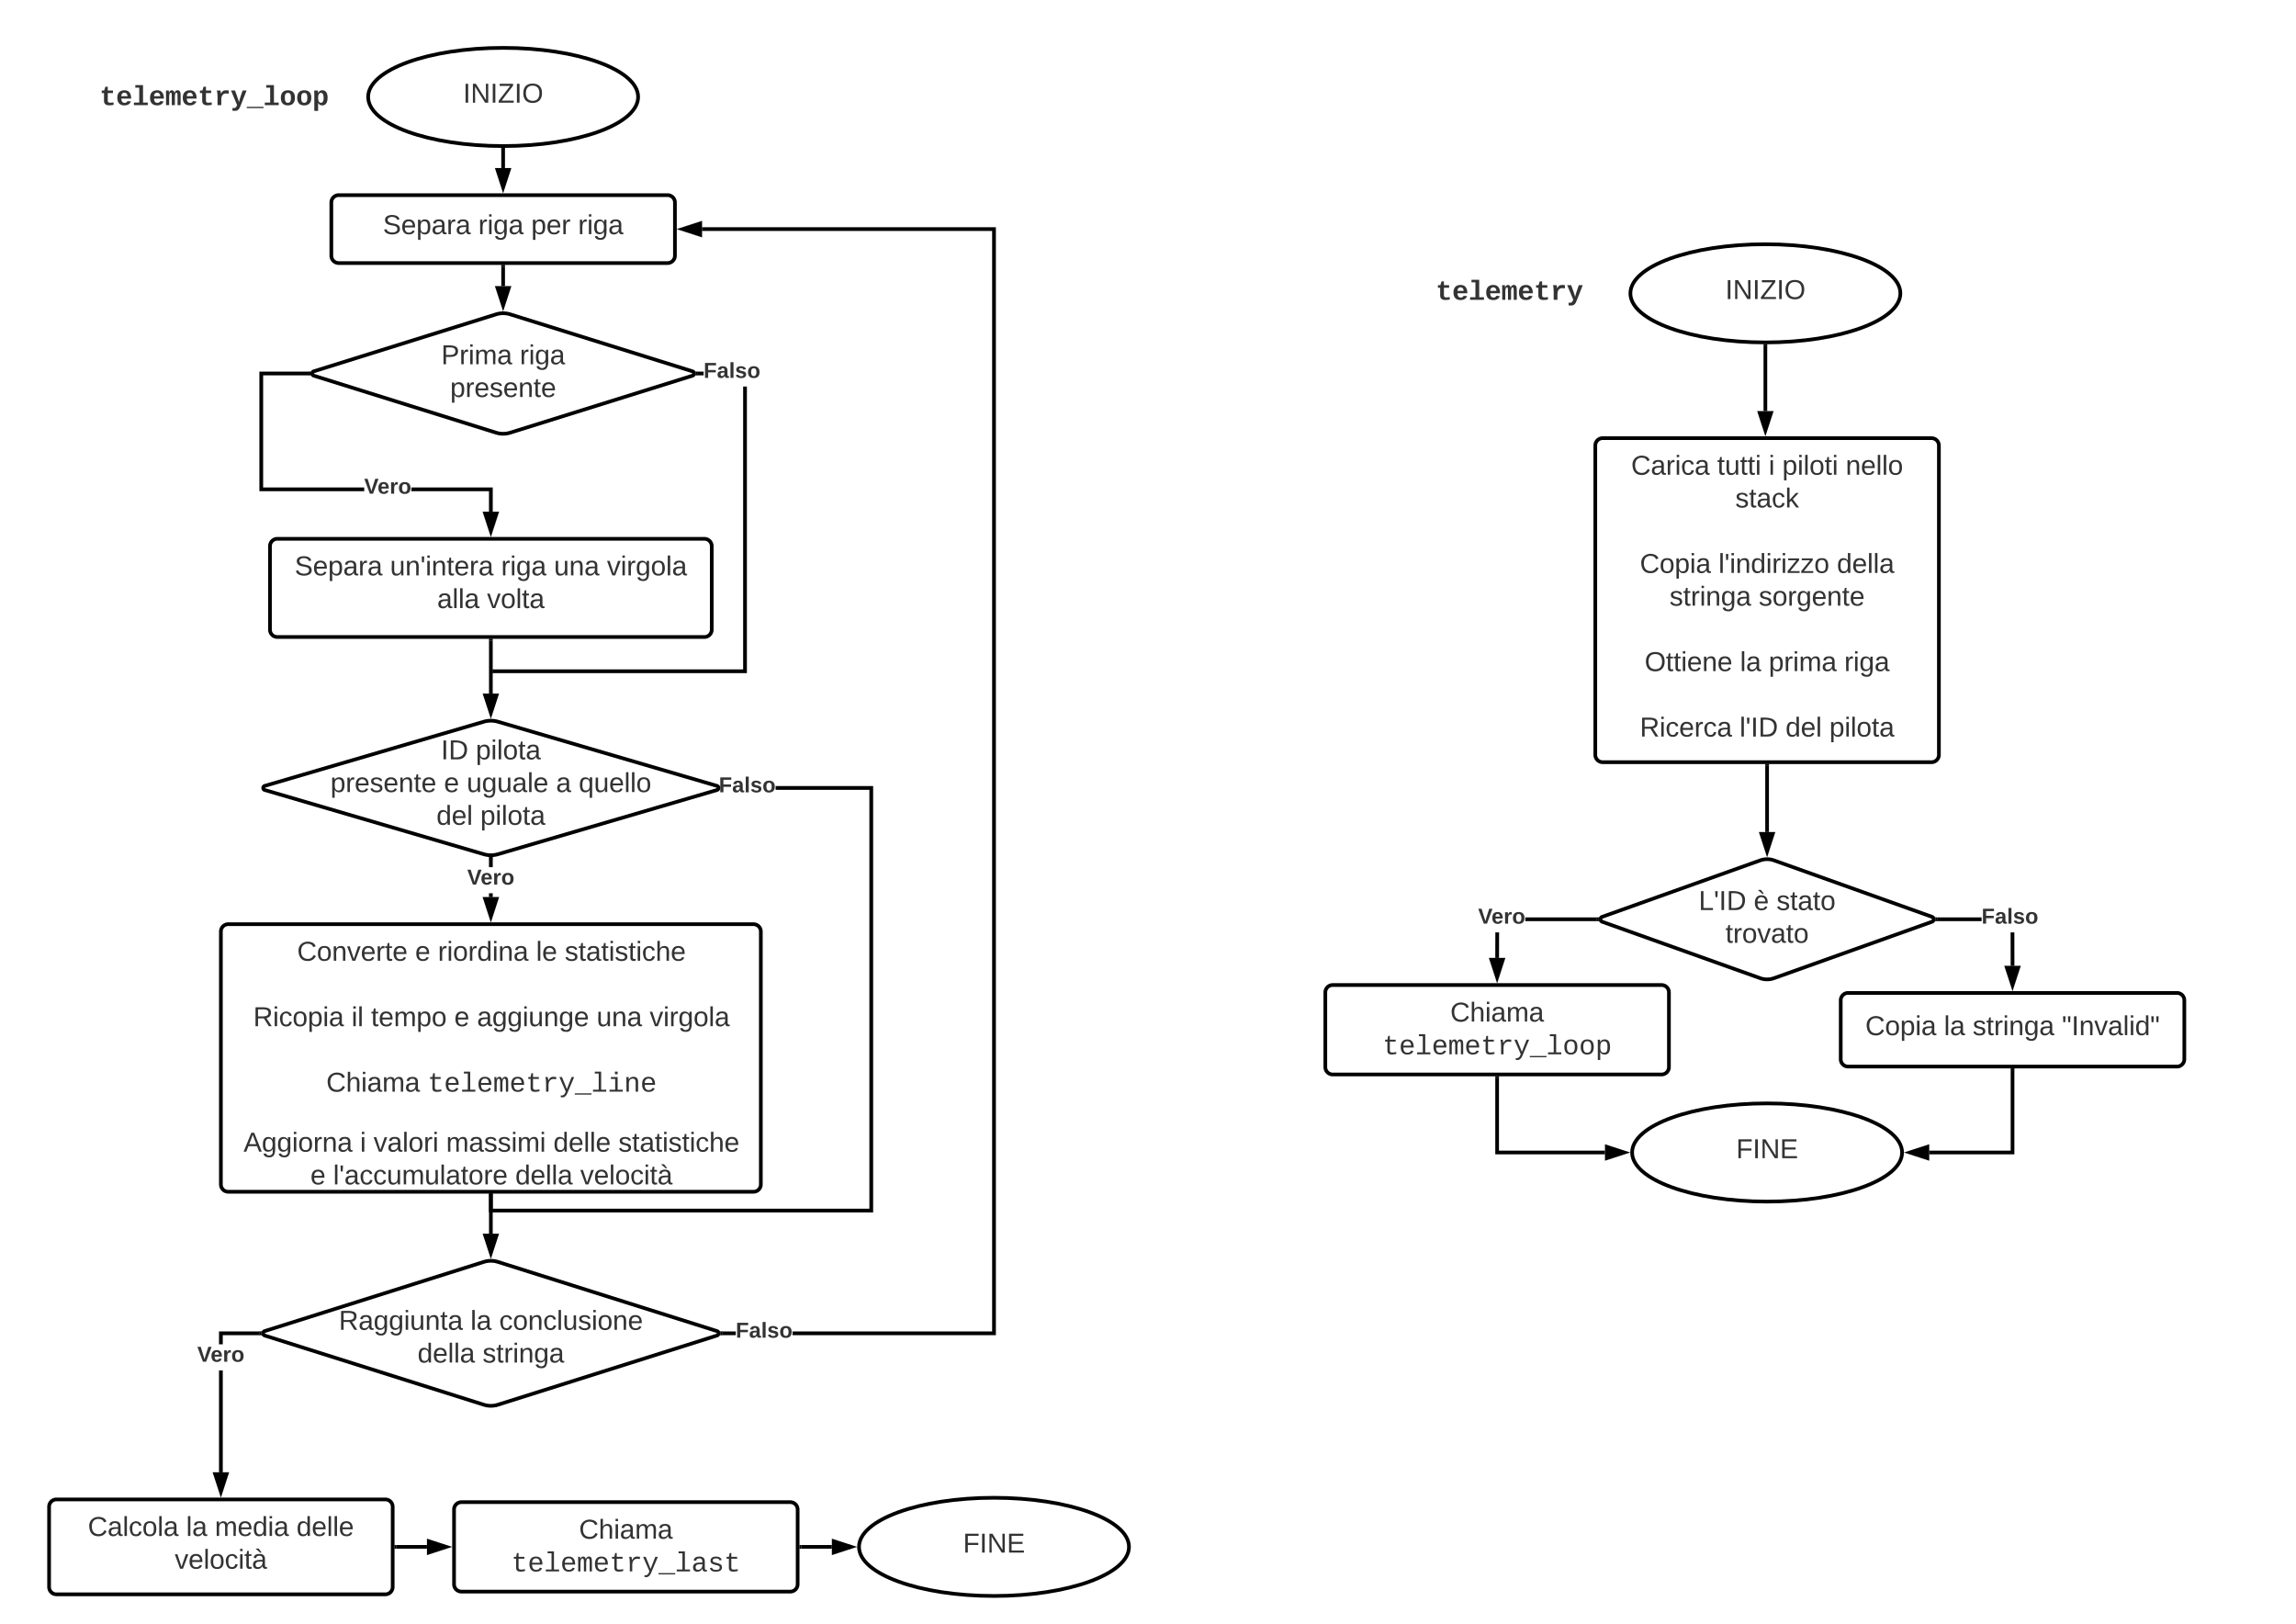 <svg xmlns="http://www.w3.org/2000/svg" xmlns:xlink="http://www.w3.org/1999/xlink" xmlns:lucid="lucid" width="1871" height="1323"><g transform="translate(0 1259)" lucid:page-tab-id="0_0"><path d="M0-1258.83h1870.87V64H0z" fill="#fff"/><path d="M1548.6-1020c0 22.1-49.26 40-110 40-60.76 0-110-17.9-110-40s49.24-40 110-40c60.74 0 110 17.9 110 40z" stroke="#000" stroke-width="3" fill="#fff"/><use xlink:href="#a" transform="matrix(1,0,0,1,1333.593,-1055) translate(72.351 39.653)"/><path d="M1300-896a6 6 0 0 1 6-6h268a6 6 0 0 1 6 6v252a6 6 0 0 1-6 6h-268a6 6 0 0 1-6-6z" stroke="#000" stroke-width="3" fill="#fff"/><use xlink:href="#b" transform="matrix(1,0,0,1,1312,-890) translate(17.198 17.778)"/><use xlink:href="#c" transform="matrix(1,0,0,1,1312,-890) translate(87.383 17.778)"/><use xlink:href="#d" transform="matrix(1,0,0,1,1312,-890) translate(129.296 17.778)"/><use xlink:href="#e" transform="matrix(1,0,0,1,1312,-890) translate(140.346 17.778)"/><use xlink:href="#f" transform="matrix(1,0,0,1,1312,-890) translate(192.012 17.778)"/><use xlink:href="#g" transform="matrix(1,0,0,1,1312,-890) translate(102.074 44.444)"/><use xlink:href="#h" transform="matrix(1,0,0,1,1312,-890) translate(128 71.111)"/><use xlink:href="#i" transform="matrix(1,0,0,1,1312,-890) translate(24.327 97.778)"/><use xlink:href="#j" transform="matrix(1,0,0,1,1312,-890) translate(88.401 97.778)"/><use xlink:href="#k" transform="matrix(1,0,0,1,1312,-890) translate(184.883 97.778)"/><use xlink:href="#l" transform="matrix(1,0,0,1,1312,-890) translate(48.463 124.444)"/><use xlink:href="#m" transform="matrix(1,0,0,1,1312,-890) translate(121.179 124.444)"/><use xlink:href="#h" transform="matrix(1,0,0,1,1312,-890) translate(128 151.111)"/><use xlink:href="#n" transform="matrix(1,0,0,1,1312,-890) translate(28.216 177.778)"/><use xlink:href="#o" transform="matrix(1,0,0,1,1312,-890) translate(105.932 177.778)"/><use xlink:href="#p" transform="matrix(1,0,0,1,1312,-890) translate(129.327 177.778)"/><use xlink:href="#q" transform="matrix(1,0,0,1,1312,-890) translate(190.87 177.778)"/><use xlink:href="#h" transform="matrix(1,0,0,1,1312,-890) translate(128 204.444)"/><use xlink:href="#r" transform="matrix(1,0,0,1,1312,-890) translate(24.296 231.111)"/><use xlink:href="#s" transform="matrix(1,0,0,1,1312,-890) translate(105.593 231.111)"/><use xlink:href="#t" transform="matrix(1,0,0,1,1312,-890) translate(143 231.111)"/><use xlink:href="#u" transform="matrix(1,0,0,1,1312,-890) translate(178.741 231.111)"/><path d="M1434.35-557.98a16.8 16.8 0 0 1 11.3 0l128.7 45.96a2.14 2.14 0 0 1 0 4.04l-128.7 45.96a16.8 16.8 0 0 1-11.3 0l-128.7-45.96a2.14 2.14 0 0 1 0-4.04z" stroke="#000" stroke-width="3" fill="#fff"/><use xlink:href="#v" transform="matrix(1,0,0,1,1305,-555) translate(79.233 37.465)"/><use xlink:href="#w" transform="matrix(1,0,0,1,1305,-555) translate(124.11 37.465)"/><use xlink:href="#x" transform="matrix(1,0,0,1,1305,-555) translate(142.628 37.465)"/><use xlink:href="#y" transform="matrix(1,0,0,1,1305,-555) translate(101.085 64.132)"/><path d="M1550-320c0 22.1-49.25 40-110 40s-110-17.9-110-40 49.25-40 110-40 110 17.9 110 40z" stroke="#000" stroke-width="3" fill="#fff"/><use xlink:href="#z" transform="matrix(1,0,0,1,1335,-355) translate(79.758 39.653)"/><path d="M1641.5-472.1l-3 .02-.06-27.25h3zm-62.72-36.4v-3h35.97v3z" stroke="#000" stroke-width=".05"/><path d="M1578.82-508.5h-1.88l.23-.6.1-.9-.1-.9-.23-.6h1.88z"/><path d="M1578.85-508.48h-1.95l.25-.64.1-.88-.1-.88-.25-.64h1.95zm-1.88-3l.23.6.1.88-.1.9-.23.58h1.83v-2.96z" stroke="#000" stroke-width=".05"/><path d="M1640-456.32l-4.64-14.26h9.28z"/><path d="M1640-451.46l-6.7-20.62h13.4zm-2.57-17.62l2.57 7.9 2.57-7.9z" stroke="#000" stroke-width=".05"/><use xlink:href="#A" transform="matrix(1,0,0,1,1614.749,-520.667) translate(0 14.222)"/><path d="M1500-444a6 6 0 0 1 6-6h268a6 6 0 0 1 6 6v48a6 6 0 0 1-6 6h-268a6 6 0 0 1-6-6z" stroke="#000" stroke-width="3" fill="#fff"/><use xlink:href="#B" transform="matrix(1,0,0,1,1512,-438) translate(8.031 22.403)"/><use xlink:href="#C" transform="matrix(1,0,0,1,1512,-438) translate(72.105 22.403)"/><use xlink:href="#D" transform="matrix(1,0,0,1,1512,-438) translate(95.5 22.403)"/><use xlink:href="#E" transform="matrix(1,0,0,1,1512,-438) translate(168.216 22.403)"/><path d="M1221.5-478.52h-3l.06-20.8h3zm79.72-29.98h-58.2v-3h58.2z" stroke="#000" stroke-width=".05"/><path d="M1302.83-510.9l-.1.9.1.9.23.6h-1.88v-3h1.88z"/><path d="M1302.85-510.88l-.1.88.1.88.25.64h-1.95v-3.04h1.95zm-1.65-.6v2.96h1.83l-.23-.6-.1-.88.1-.9.23-.58z" stroke="#000" stroke-width=".05"/><path d="M1220-462.76l-4.64-14.27h9.28z"/><path d="M1220-457.9l-6.7-20.63h13.4zm-2.57-17.63l2.57 7.9 2.57-7.9z" stroke="#000" stroke-width=".05"/><use xlink:href="#F" transform="matrix(1,0,0,1,1204.539,-520.667) translate(0 14.222)"/><path d="M1080-450.44a6 6 0 0 1 6-6h268a6 6 0 0 1 6 6v60.88a6 6 0 0 1-6 6h-268a6 6 0 0 1-6-6z" stroke="#000" stroke-width="3" fill="#fff"/><use xlink:href="#G" transform="matrix(1,0,0,1,1092,-444.444) translate(89.821 17.778)"/><use xlink:href="#H" transform="matrix(1,0,0,1,1092,-444.444) translate(34.651 44.44)"/><path d="M404.27-1002.9a19.2 19.2 0 0 1 11.46 0l148.54 46.43a1.87 1.87 0 0 1 0 3.58l-148.54 46.43a19.2 19.2 0 0 1-11.46 0L255.73-952.9a1.87 1.87 0 0 1 0-3.57z" stroke="#000" stroke-width="3" fill="#fff"/><use xlink:href="#I" transform="matrix(1,0,0,1,255,-999.676) translate(104.542 37.465)"/><use xlink:href="#J" transform="matrix(1,0,0,1,255,-999.676) translate(168.554 37.465)"/><use xlink:href="#K" transform="matrix(1,0,0,1,255,-999.676) translate(111.826 64.132)"/><path d="M410-1041.7v15.82" stroke="#000" stroke-width="3" fill="none"/><path d="M411.5-1041.67h-3v-1.54h3z" stroke="#000" stroke-width=".05"/><path d="M410-1010.12l-4.64-14.26h9.28z" stroke="#000" stroke-width="3"/><path d="M394.24-670.98a20.48 20.48 0 0 1 11.52 0l178.48 52.28a1.76 1.76 0 0 1 0 3.38l-178.48 52.3a20.48 20.48 0 0 1-11.52 0l-178.48-52.3a1.76 1.76 0 0 1 0-3.38z" stroke="#000" stroke-width="3" fill="#fff"/><use xlink:href="#L" transform="matrix(1,0,0,1,215,-667.671) translate(144.357 27.34)"/><use xlink:href="#M" transform="matrix(1,0,0,1,215,-667.671) translate(172.69 27.34)"/><use xlink:href="#N" transform="matrix(1,0,0,1,215,-667.671) translate(54.264 54.007)"/><use xlink:href="#O" transform="matrix(1,0,0,1,215,-667.671) translate(146.795 54.007)"/><use xlink:href="#P" transform="matrix(1,0,0,1,215,-667.671) translate(165.314 54.007)"/><use xlink:href="#Q" transform="matrix(1,0,0,1,215,-667.671) translate(238.091 54.007)"/><use xlink:href="#R" transform="matrix(1,0,0,1,215,-667.671) translate(256.61 54.007)"/><use xlink:href="#S" transform="matrix(1,0,0,1,215,-667.671) translate(140.653 80.674)"/><use xlink:href="#T" transform="matrix(1,0,0,1,215,-667.671) translate(176.394 80.674)"/><path d="M400-693.93v-43.1" stroke="#000" stroke-width="3" fill="none"/><path d="M400-678.17l-4.64-14.26h9.28z" stroke="#000" stroke-width="3"/><path d="M401.5-737h-3v-1.54h3zM401.5-861.8v19.72h-3v-16.72h-63.25v-3zm-187.1-91.38v91.38h82.38v3H211.4v-97.38h40v3z" stroke="#000" stroke-width=".05"/><path d="M400-826.32l-4.64-14.26h9.28z"/><path d="M400-821.46l-6.7-20.62h13.4zm-2.57-17.62l2.57 7.9 2.57-7.9z" stroke="#000" stroke-width=".05"/><path d="M253-955.53l-.1.85.1.85.27.65h-1.9v-3h1.9z"/><path d="M253.03-955.52l-.1.84.1.85.27.68h-1.96v-3.05h1.96zm-1.64-.63v2.95h1.83l-.25-.62-.1-.86.1-.85.25-.62z" stroke="#000" stroke-width=".05"/><use xlink:href="#U" transform="matrix(1,0,0,1,296.78,-870.962) translate(0 14.222)"/><path d="M401.5-528.1h-3v-3.07h3zm0-24.4h-3v-6.7h3z" stroke="#000" stroke-width=".05"/><path d="M398.75-560.74l1.25.03 1.25-.04.25-.02v1.6h-3v-1.6z"/><path d="M398.75-560.77l1.25.04 1.25-.04.27-.02v1.66h-3.04v-1.65zm-.23 1.58h2.96v-1.54l-.23.02-1.25.04-1.25-.04-.23-.02z" stroke="#000" stroke-width=".05"/><path d="M400-512.33l-4.64-14.26h9.28z"/><path d="M400-507.47l-6.7-20.62h13.4zm-2.57-17.62l2.57 7.92 2.57-7.9z" stroke="#000" stroke-width=".05"/><use xlink:href="#U" transform="matrix(1,0,0,1,380.765,-552.501) translate(0 14.222)"/><path d="M1438.6-977v52.92" stroke="#000" stroke-width="3" fill="none"/><path d="M1438.6-978.5l1.5-.02v1.56h-3v-1.57z" stroke="#000" stroke-width=".05"/><path d="M1438.6-908.32l-4.64-14.26h9.27z" stroke="#000" stroke-width="3"/><path d="M180-500a6 6 0 0 1 6-6h428a6 6 0 0 1 6 6v206a6 6 0 0 1-6 6H186a6 6 0 0 1-6-6z" stroke="#000" stroke-width="3" fill="#fff"/><use xlink:href="#V" transform="matrix(1,0,0,1,192,-494.009) translate(50.136 17.778)"/><use xlink:href="#O" transform="matrix(1,0,0,1,192,-494.009) translate(146.309 17.778)"/><use xlink:href="#W" transform="matrix(1,0,0,1,192,-494.009) translate(164.827 17.778)"/><use xlink:href="#X" transform="matrix(1,0,0,1,192,-494.009) translate(244.827 17.778)"/><use xlink:href="#Y" transform="matrix(1,0,0,1,192,-494.009) translate(268.222 17.778)"/><use xlink:href="#Z" transform="matrix(1,0,0,1,192,-494.009) translate(208.5 44.444)"/><use xlink:href="#aa" transform="matrix(1,0,0,1,192,-494.009) translate(14.364 71.111)"/><use xlink:href="#ab" transform="matrix(1,0,0,1,192,-494.009) translate(94.426 71.111)"/><use xlink:href="#ac" transform="matrix(1,0,0,1,192,-494.009) translate(110.352 71.111)"/><use xlink:href="#O" transform="matrix(1,0,0,1,192,-494.009) translate(178.191 71.111)"/><use xlink:href="#ad" transform="matrix(1,0,0,1,192,-494.009) translate(196.71 71.111)"/><use xlink:href="#ae" transform="matrix(1,0,0,1,192,-494.009) translate(294.179 71.111)"/><use xlink:href="#af" transform="matrix(1,0,0,1,192,-494.009) translate(337.389 71.111)"/><use xlink:href="#Z" transform="matrix(1,0,0,1,192,-494.009) translate(208.5 97.778)"/><use xlink:href="#ag" transform="matrix(1,0,0,1,192,-494.009) translate(73.886 124.444)"/><use xlink:href="#ah" transform="matrix(1,0,0,1,192,-494.009) translate(156.417 124.444)"/><use xlink:href="#ai" transform="matrix(1,0,0,1,192,-494.009) translate(208.5 151.107)"/><use xlink:href="#aj" transform="matrix(1,0,0,1,192,-494.009) translate(6.463 173.333)"/><use xlink:href="#ak" transform="matrix(1,0,0,1,192,-494.009) translate(101.401 173.333)"/><use xlink:href="#al" transform="matrix(1,0,0,1,192,-494.009) translate(112.451 173.333)"/><use xlink:href="#am" transform="matrix(1,0,0,1,192,-494.009) translate(171.525 173.333)"/><use xlink:href="#an" transform="matrix(1,0,0,1,192,-494.009) translate(258.932 173.333)"/><use xlink:href="#ao" transform="matrix(1,0,0,1,192,-494.009) translate(311.895 173.333)"/><use xlink:href="#O" transform="matrix(1,0,0,1,192,-494.009) translate(60.969 200)"/><use xlink:href="#ap" transform="matrix(1,0,0,1,192,-494.009) translate(79.488 200)"/><use xlink:href="#aq" transform="matrix(1,0,0,1,192,-494.009) translate(227.883 200)"/><use xlink:href="#ar" transform="matrix(1,0,0,1,192,-494.009) translate(280.846 200)"/><path d="M1440-635.04v53.96" stroke="#000" stroke-width="3" fill="none"/><path d="M1441.5-635h-3v-1.54h3z" stroke="#000" stroke-width=".05"/><path d="M1440-565.32l-4.64-14.26h9.28z" stroke="#000" stroke-width="3"/><path d="M220-814a6 6 0 0 1 6-6h348a6 6 0 0 1 6 6v68a6 6 0 0 1-6 6H226a6 6 0 0 1-6-6z" stroke="#000" stroke-width="3" fill="#fff"/><g><use xlink:href="#as" transform="matrix(1,0,0,1,232,-808) translate(8.123 17.778)"/><use xlink:href="#at" transform="matrix(1,0,0,1,232,-808) translate(85.84 17.778)"/><use xlink:href="#au" transform="matrix(1,0,0,1,232,-808) translate(176.333 17.778)"/><use xlink:href="#av" transform="matrix(1,0,0,1,232,-808) translate(219.42 17.778)"/><use xlink:href="#aw" transform="matrix(1,0,0,1,232,-808) translate(262.63 17.778)"/><use xlink:href="#ax" transform="matrix(1,0,0,1,232,-808) translate(124.265 44.444)"/><use xlink:href="#ay" transform="matrix(1,0,0,1,232,-808) translate(164.883 44.444)"/></g><path d="M270-1094a6 6 0 0 1 6-6h268a6 6 0 0 1 6 6v43.32a6 6 0 0 1-6 6H276a6 6 0 0 1-6-6z" stroke="#000" stroke-width="3" fill="#fff"/><g><use xlink:href="#as" transform="matrix(1,0,0,1,282,-1088) translate(30.037 19.778)"/><use xlink:href="#au" transform="matrix(1,0,0,1,282,-1088) translate(107.753 19.778)"/><use xlink:href="#az" transform="matrix(1,0,0,1,282,-1088) translate(150.84 19.778)"/><use xlink:href="#aA" transform="matrix(1,0,0,1,282,-1088) translate(189.049 19.778)"/></g><path d="M410-1137v14.92" stroke="#000" stroke-width="3" fill="none"/><path d="M410-1138.5l1.5-.02v1.56h-3v-1.57z" stroke="#000" stroke-width=".05"/><path d="M410-1106.32l-4.64-14.26h9.28z" stroke="#000" stroke-width="3"/><path d="M394.28-230.86a19 19 0 0 1 11.44 0l178.56 56.38a1.9 1.9 0 0 1 0 3.62l-178.56 56.38a19 19 0 0 1-11.44 0l-178.56-56.38a1.9 1.9 0 0 1 0-3.62z" stroke="#000" stroke-width="3" fill="#fff"/><g><use xlink:href="#aB" transform="matrix(1,0,0,1,215,-227.671) translate(61.085 52.153)"/><use xlink:href="#C" transform="matrix(1,0,0,1,215,-227.671) translate(168.369 52.153)"/><use xlink:href="#aC" transform="matrix(1,0,0,1,215,-227.671) translate(191.764 52.153)"/><use xlink:href="#aq" transform="matrix(1,0,0,1,215,-227.671) translate(125.252 78.819)"/><use xlink:href="#aD" transform="matrix(1,0,0,1,215,-227.671) translate(178.215 78.819)"/></g><path d="M400-285.05v31.18" stroke="#000" stroke-width="3" fill="none"/><path d="M401.5-285h-3v-1.55h3z" stroke="#000" stroke-width=".05"/><path d="M400-238.1l-4.64-14.27h9.28z" stroke="#000" stroke-width="3"/><path d="M608.6-710.58H401.5v-3h204.1V-944h3zm-40-242.6v-3h4.75v3z" stroke="#000" stroke-width=".05"/><path d="M401.54-710.58H400v-3h1.54z" stroke="#000" stroke-width=".05"/><path d="M568.64-953.18h-1.9l.25-.65.1-.85-.1-.85-.27-.65h1.9z"/><path d="M568.66-953.15h-1.96l.27-.68.1-.85-.1-.84-.27-.68h1.96zm-1.9-3l.26.62.1.85-.1.86-.25.62h1.84v-2.95z" stroke="#000" stroke-width=".05"/><g><use xlink:href="#aE" transform="matrix(1,0,0,1,573.35,-965.343) translate(0 14.222)"/></g><path d="M711.5-271.17h-313v-13.88h3v10.88h307V-615.5h-76.4v-3h79.4z" stroke="#000" stroke-width=".05"/><path d="M401.5-285h-3v-1.55h3z"/><path d="M401.52-284.98h-3.04v-1.6h3.04zm-3-1.54v1.5h2.96v-1.5z" stroke="#000" stroke-width=".05"/><path/><path stroke="#000" stroke-width=".05"/><g><use xlink:href="#A" transform="matrix(1,0,0,1,585.782,-627.676) translate(0 14.222)"/></g><path d="M599.54-171.17H588.6v-3h10.94zm211.96 0H645.86v-3H808.5v-896.67H572.08v-3H811.5z" stroke="#000" stroke-width=".05"/><path d="M570.58-1067.7l-14.26-4.64 14.26-4.63z"/><path d="M572.08-1065.64l-20.62-6.7 20.62-6.7zm-10.9-6.7l7.9 2.57v-5.14z" stroke="#000" stroke-width=".05"/><path d="M588.65-171.17h-1.9l.26-.65.1-.85-.1-.85-.25-.65h1.9z"/><path d="M588.68-171.15h-1.97l.28-.68.1-.84-.1-.85-.27-.68h1.98zm-1.9-3l.25.62.1.86-.1.86-.25.6h1.85v-2.95z" stroke="#000" stroke-width=".05"/><g><use xlink:href="#aE" transform="matrix(1,0,0,1,599.536,-183.338) translate(0 14.222)"/></g><path d="M181.5-59.42h-3v-82.98h3zm29.9-111.75h-29.9v7.44h-3v-10.44h32.9z" stroke="#000" stroke-width=".05"/><path d="M180-43.65l-4.64-14.27h9.28z"/><path d="M180-38.8l-6.7-20.62h13.4zm-2.57-17.62L180-48.5l2.57-7.92z" stroke="#000" stroke-width=".05"/><path d="M213-173.52l-.1.85.1.85.25.65h-1.9v-3h1.9z"/><path d="M213.02-173.52l-.1.85.1.85.27.67h-1.98v-3.05h1.97zm-1.65-.63v2.95h1.84l-.23-.6-.1-.87.1-.86.25-.62z" stroke="#000" stroke-width=".05"/><g><use xlink:href="#U" transform="matrix(1,0,0,1,160.765,-163.728) translate(0 14.222)"/></g><path d="M40-31.33a6 6 0 0 1 6-6h268a6 6 0 0 1 6 6V34a6 6 0 0 1-6 6H46a6 6 0 0 1-6-6z" stroke="#000" stroke-width="3" fill="#fff"/><g><use xlink:href="#aF" transform="matrix(1,0,0,1,52,-25.333) translate(19.605 17.778)"/><use xlink:href="#C" transform="matrix(1,0,0,1,52,-25.333) translate(99.667 17.778)"/><use xlink:href="#aG" transform="matrix(1,0,0,1,52,-25.333) translate(123.062 17.778)"/><use xlink:href="#aH" transform="matrix(1,0,0,1,52,-25.333) translate(189.605 17.778)"/><use xlink:href="#ar" transform="matrix(1,0,0,1,52,-25.333) translate(90.407 44.444)"/></g><path d="M322.96 1.33h24.96" stroke="#000" stroke-width="3" fill="none"/><path d="M323 2.83h-1.53v-3H323z" stroke="#000" stroke-width=".05"/><path d="M363.68 1.33l-14.26 4.64V-3.3z" stroke="#000" stroke-width="3"/><path d="M370-29.1a6 6 0 0 1 6-6h268a6 6 0 0 1 6 6v60.88a6 6 0 0 1-6 6H376a6 6 0 0 1-6-6z" stroke="#000" stroke-width="3" fill="#fff"/><g><use xlink:href="#G" transform="matrix(1,0,0,1,382,-23.111) translate(89.821 17.778)"/><use xlink:href="#aI" transform="matrix(1,0,0,1,382,-23.111) translate(34.651 44.44)"/></g><path d="M652.96 1.33H677.88" stroke="#000" stroke-width="3" fill="none"/><path d="M653 2.83h-1.53v-3H653z" stroke="#000" stroke-width=".05"/><path d="M693.64 1.33l-14.26 4.64V-3.3z" stroke="#000" stroke-width="3"/><path d="M520-1180c0 22.1-49.25 40-110 40s-110-17.9-110-40 49.25-40 110-40 110 17.9 110 40z" stroke="#000" stroke-width="3" fill="#fff"/><g><use xlink:href="#a" transform="matrix(1,0,0,1,305,-1215) translate(72.351 39.653)"/></g><path d="M920 1.33c0 22.1-49.25 40-110 40s-110-17.9-110-40 49.25-40 110-40 110 17.9 110 40z" stroke="#000" stroke-width="3" fill="#fff"/><g><use xlink:href="#z" transform="matrix(1,0,0,1,705,-33.667) translate(79.758 39.653)"/></g><path d="M1220-380.6v60.6h87.88" stroke="#000" stroke-width="3" fill="none"/><path d="M1221.5-380.55h-3v-1.54h3z" stroke="#000" stroke-width=".05"/><path d="M1323.65-320l-14.27 4.64v-9.28z" stroke="#000" stroke-width="3"/><path d="M1640-387.04V-320h-67.88" stroke="#000" stroke-width="3" fill="none"/><path d="M1641.5-387h-3v-1.54h3z" stroke="#000" stroke-width=".05"/><path d="M1556.35-320l14.27-4.64v9.28z" stroke="#000" stroke-width="3"/><path d="M1160-1044a6 6 0 0 1 6-6h128a6 6 0 0 1 6 6v48a6 6 0 0 1-6 6h-128a6 6 0 0 1-6-6z" stroke="#000" stroke-opacity="0" stroke-width="3" fill="#fff" fill-opacity="0"/><g><use xlink:href="#aJ" transform="matrix(1,0,0,1,1165,-1045) translate(4.99 30.273)"/></g><path d="M80-1204a6 6 0 0 1 6-6h176.85a6 6 0 0 1 6 6v48a6 6 0 0 1-6 6H86a6 6 0 0 1-6-6z" stroke="#000" stroke-opacity="0" stroke-width="3" fill="#fff" fill-opacity="0"/><g><use xlink:href="#aK" transform="matrix(1,0,0,1,85,-1205) translate(-3.849 31.662)"/></g><defs><path fill="#333" d="M33 0v-248h34V0H33" id="aL"/><path fill="#333" d="M190 0L58-211 59 0H30v-248h39L202-35l-2-213h31V0h-41" id="aM"/><path fill="#333" d="M209 0H11v-25l151-195H24v-28h176v25L50-27h159V0" id="aN"/><path fill="#333" d="M140-251c81 0 123 46 123 126C263-46 219 4 140 4 59 4 17-45 17-125s42-126 123-126zm0 227c63 0 89-41 89-101s-29-99-89-99c-61 0-89 39-89 99S79-25 140-24" id="aO"/><g id="a"><use transform="matrix(0.062,0,0,0.062,0,0)" xlink:href="#aL"/><use transform="matrix(0.062,0,0,0.062,6.173,0)" xlink:href="#aM"/><use transform="matrix(0.062,0,0,0.062,22.16,0)" xlink:href="#aL"/><use transform="matrix(0.062,0,0,0.062,28.333,0)" xlink:href="#aN"/><use transform="matrix(0.062,0,0,0.062,41.852,0)" xlink:href="#aL"/><use transform="matrix(0.062,0,0,0.062,48.025,0)" xlink:href="#aO"/></g><path fill="#333" d="M212-179c-10-28-35-45-73-45-59 0-87 40-87 99 0 60 29 101 89 101 43 0 62-24 78-52l27 14C228-24 195 4 139 4 59 4 22-46 18-125c-6-104 99-153 187-111 19 9 31 26 39 46" id="aP"/><path fill="#333" d="M141-36C126-15 110 5 73 4 37 3 15-17 15-53c-1-64 63-63 125-63 3-35-9-54-41-54-24 1-41 7-42 31l-33-3c5-37 33-52 76-52 45 0 72 20 72 64v82c-1 20 7 32 28 27v20c-31 9-61-2-59-35zM48-53c0 20 12 33 32 33 41-3 63-29 60-74-43 2-92-5-92 41" id="aQ"/><path fill="#333" d="M114-163C36-179 61-72 57 0H25l-1-190h30c1 12-1 29 2 39 6-27 23-49 58-41v29" id="aR"/><path fill="#333" d="M24-231v-30h32v30H24zM24 0v-190h32V0H24" id="aS"/><path fill="#333" d="M96-169c-40 0-48 33-48 73s9 75 48 75c24 0 41-14 43-38l32 2c-6 37-31 61-74 61-59 0-76-41-82-99-10-93 101-131 147-64 4 7 5 14 7 22l-32 3c-4-21-16-35-41-35" id="aT"/><g id="b"><use transform="matrix(0.062,0,0,0.062,0,0)" xlink:href="#aP"/><use transform="matrix(0.062,0,0,0.062,15.988,0)" xlink:href="#aQ"/><use transform="matrix(0.062,0,0,0.062,28.333,0)" xlink:href="#aR"/><use transform="matrix(0.062,0,0,0.062,35.679,0)" xlink:href="#aS"/><use transform="matrix(0.062,0,0,0.062,40.556,0)" xlink:href="#aT"/><use transform="matrix(0.062,0,0,0.062,51.667,0)" xlink:href="#aQ"/></g><path fill="#333" d="M59-47c-2 24 18 29 38 22v24C64 9 27 4 27-40v-127H5v-23h24l9-43h21v43h35v23H59v120" id="aU"/><path fill="#333" d="M84 4C-5 8 30-112 23-190h32v120c0 31 7 50 39 49 72-2 45-101 50-169h31l1 190h-30c-1-10 1-25-2-33-11 22-28 36-60 37" id="aV"/><g id="c"><use transform="matrix(0.062,0,0,0.062,0,0)" xlink:href="#aU"/><use transform="matrix(0.062,0,0,0.062,6.173,0)" xlink:href="#aV"/><use transform="matrix(0.062,0,0,0.062,18.519,0)" xlink:href="#aU"/><use transform="matrix(0.062,0,0,0.062,24.691,0)" xlink:href="#aU"/><use transform="matrix(0.062,0,0,0.062,30.864,0)" xlink:href="#aS"/></g><use transform="matrix(0.062,0,0,0.062,0,0)" xlink:href="#aS" id="d"/><path fill="#333" d="M115-194c55 1 70 41 70 98S169 2 115 4C84 4 66-9 55-30l1 105H24l-1-265h31l2 30c10-21 28-34 59-34zm-8 174c40 0 45-34 45-75s-6-73-45-74c-42 0-51 32-51 76 0 43 10 73 51 73" id="aW"/><path fill="#333" d="M24 0v-261h32V0H24" id="aX"/><path fill="#333" d="M100-194c62-1 85 37 85 99 1 63-27 99-86 99S16-35 15-95c0-66 28-99 85-99zM99-20c44 1 53-31 53-75 0-43-8-75-51-75s-53 32-53 75 10 74 51 75" id="aY"/><g id="e"><use transform="matrix(0.062,0,0,0.062,0,0)" xlink:href="#aW"/><use transform="matrix(0.062,0,0,0.062,12.346,0)" xlink:href="#aS"/><use transform="matrix(0.062,0,0,0.062,17.222,0)" xlink:href="#aX"/><use transform="matrix(0.062,0,0,0.062,22.099,0)" xlink:href="#aY"/><use transform="matrix(0.062,0,0,0.062,34.444,0)" xlink:href="#aU"/><use transform="matrix(0.062,0,0,0.062,40.617,0)" xlink:href="#aS"/></g><path fill="#333" d="M117-194c89-4 53 116 60 194h-32v-121c0-31-8-49-39-48C34-167 62-67 57 0H25l-1-190h30c1 10-1 24 2 32 11-22 29-35 61-36" id="aZ"/><path fill="#333" d="M100-194c63 0 86 42 84 106H49c0 40 14 67 53 68 26 1 43-12 49-29l28 8c-11 28-37 45-77 45C44 4 14-33 15-96c1-61 26-98 85-98zm52 81c6-60-76-77-97-28-3 7-6 17-6 28h103" id="ba"/><g id="f"><use transform="matrix(0.062,0,0,0.062,0,0)" xlink:href="#aZ"/><use transform="matrix(0.062,0,0,0.062,12.346,0)" xlink:href="#ba"/><use transform="matrix(0.062,0,0,0.062,24.691,0)" xlink:href="#aX"/><use transform="matrix(0.062,0,0,0.062,29.568,0)" xlink:href="#aX"/><use transform="matrix(0.062,0,0,0.062,34.444,0)" xlink:href="#aY"/></g><path fill="#333" d="M135-143c-3-34-86-38-87 0 15 53 115 12 119 90S17 21 10-45l28-5c4 36 97 45 98 0-10-56-113-15-118-90-4-57 82-63 122-42 12 7 21 19 24 35" id="bb"/><path fill="#333" d="M143 0L79-87 56-68V0H24v-261h32v163l83-92h37l-77 82L181 0h-38" id="bc"/><g id="g"><use transform="matrix(0.062,0,0,0.062,0,0)" xlink:href="#bb"/><use transform="matrix(0.062,0,0,0.062,11.111,0)" xlink:href="#aU"/><use transform="matrix(0.062,0,0,0.062,17.284,0)" xlink:href="#aQ"/><use transform="matrix(0.062,0,0,0.062,29.63,0)" xlink:href="#aT"/><use transform="matrix(0.062,0,0,0.062,40.741,0)" xlink:href="#bc"/></g><g id="i"><use transform="matrix(0.062,0,0,0.062,0,0)" xlink:href="#aP"/><use transform="matrix(0.062,0,0,0.062,15.988,0)" xlink:href="#aY"/><use transform="matrix(0.062,0,0,0.062,28.333,0)" xlink:href="#aW"/><use transform="matrix(0.062,0,0,0.062,40.679,0)" xlink:href="#aS"/><use transform="matrix(0.062,0,0,0.062,45.556,0)" xlink:href="#aQ"/></g><path fill="#333" d="M47-170H22l-4-78h33" id="bd"/><path fill="#333" d="M85-194c31 0 48 13 60 33l-1-100h32l1 261h-30c-2-10 0-23-3-31C134-8 116 4 85 4 32 4 16-35 15-94c0-66 23-100 70-100zm9 24c-40 0-46 34-46 75 0 40 6 74 45 74 42 0 51-32 51-76 0-42-9-74-50-73" id="be"/><path fill="#333" d="M9 0v-24l116-142H16v-24h144v24L44-24h123V0H9" id="bf"/><g id="j"><use transform="matrix(0.062,0,0,0.062,0,0)" xlink:href="#aX"/><use transform="matrix(0.062,0,0,0.062,4.877,0)" xlink:href="#bd"/><use transform="matrix(0.062,0,0,0.062,9.074,0)" xlink:href="#aS"/><use transform="matrix(0.062,0,0,0.062,13.951,0)" xlink:href="#aZ"/><use transform="matrix(0.062,0,0,0.062,26.296,0)" xlink:href="#be"/><use transform="matrix(0.062,0,0,0.062,38.642,0)" xlink:href="#aS"/><use transform="matrix(0.062,0,0,0.062,43.519,0)" xlink:href="#aR"/><use transform="matrix(0.062,0,0,0.062,50.864,0)" xlink:href="#aS"/><use transform="matrix(0.062,0,0,0.062,55.741,0)" xlink:href="#bf"/><use transform="matrix(0.062,0,0,0.062,66.852,0)" xlink:href="#bf"/><use transform="matrix(0.062,0,0,0.062,77.963,0)" xlink:href="#aY"/></g><g id="k"><use transform="matrix(0.062,0,0,0.062,0,0)" xlink:href="#be"/><use transform="matrix(0.062,0,0,0.062,12.346,0)" xlink:href="#ba"/><use transform="matrix(0.062,0,0,0.062,24.691,0)" xlink:href="#aX"/><use transform="matrix(0.062,0,0,0.062,29.568,0)" xlink:href="#aX"/><use transform="matrix(0.062,0,0,0.062,34.444,0)" xlink:href="#aQ"/></g><path fill="#333" d="M177-190C167-65 218 103 67 71c-23-6-38-20-44-43l32-5c15 47 100 32 89-28v-30C133-14 115 1 83 1 29 1 15-40 15-95c0-56 16-97 71-98 29-1 48 16 59 35 1-10 0-23 2-32h30zM94-22c36 0 50-32 50-73 0-42-14-75-50-75-39 0-46 34-46 75s6 73 46 73" id="bg"/><g id="l"><use transform="matrix(0.062,0,0,0.062,0,0)" xlink:href="#bb"/><use transform="matrix(0.062,0,0,0.062,11.111,0)" xlink:href="#aU"/><use transform="matrix(0.062,0,0,0.062,17.284,0)" xlink:href="#aR"/><use transform="matrix(0.062,0,0,0.062,24.63,0)" xlink:href="#aS"/><use transform="matrix(0.062,0,0,0.062,29.506,0)" xlink:href="#aZ"/><use transform="matrix(0.062,0,0,0.062,41.852,0)" xlink:href="#bg"/><use transform="matrix(0.062,0,0,0.062,54.198,0)" xlink:href="#aQ"/></g><g id="m"><use transform="matrix(0.062,0,0,0.062,0,0)" xlink:href="#bb"/><use transform="matrix(0.062,0,0,0.062,11.111,0)" xlink:href="#aY"/><use transform="matrix(0.062,0,0,0.062,23.457,0)" xlink:href="#aR"/><use transform="matrix(0.062,0,0,0.062,30.802,0)" xlink:href="#bg"/><use transform="matrix(0.062,0,0,0.062,43.148,0)" xlink:href="#ba"/><use transform="matrix(0.062,0,0,0.062,55.494,0)" xlink:href="#aZ"/><use transform="matrix(0.062,0,0,0.062,67.84,0)" xlink:href="#aU"/><use transform="matrix(0.062,0,0,0.062,74.012,0)" xlink:href="#ba"/></g><g id="n"><use transform="matrix(0.062,0,0,0.062,0,0)" xlink:href="#aO"/><use transform="matrix(0.062,0,0,0.062,17.284,0)" xlink:href="#aU"/><use transform="matrix(0.062,0,0,0.062,23.457,0)" xlink:href="#aU"/><use transform="matrix(0.062,0,0,0.062,29.63,0)" xlink:href="#aS"/><use transform="matrix(0.062,0,0,0.062,34.506,0)" xlink:href="#ba"/><use transform="matrix(0.062,0,0,0.062,46.852,0)" xlink:href="#aZ"/><use transform="matrix(0.062,0,0,0.062,59.198,0)" xlink:href="#ba"/></g><g id="o"><use transform="matrix(0.062,0,0,0.062,0,0)" xlink:href="#aX"/><use transform="matrix(0.062,0,0,0.062,4.877,0)" xlink:href="#aQ"/></g><path fill="#333" d="M210-169c-67 3-38 105-44 169h-31v-121c0-29-5-50-35-48C34-165 62-65 56 0H25l-1-190h30c1 10-1 24 2 32 10-44 99-50 107 0 11-21 27-35 58-36 85-2 47 119 55 194h-31v-121c0-29-5-49-35-48" id="bh"/><g id="p"><use transform="matrix(0.062,0,0,0.062,0,0)" xlink:href="#aW"/><use transform="matrix(0.062,0,0,0.062,12.346,0)" xlink:href="#aR"/><use transform="matrix(0.062,0,0,0.062,19.691,0)" xlink:href="#aS"/><use transform="matrix(0.062,0,0,0.062,24.568,0)" xlink:href="#bh"/><use transform="matrix(0.062,0,0,0.062,43.025,0)" xlink:href="#aQ"/></g><g id="q"><use transform="matrix(0.062,0,0,0.062,0,0)" xlink:href="#aR"/><use transform="matrix(0.062,0,0,0.062,7.346,0)" xlink:href="#aS"/><use transform="matrix(0.062,0,0,0.062,12.222,0)" xlink:href="#bg"/><use transform="matrix(0.062,0,0,0.062,24.568,0)" xlink:href="#aQ"/></g><path fill="#333" d="M233-177c-1 41-23 64-60 70L243 0h-38l-65-103H63V0H30v-248c88 3 205-21 203 71zM63-129c60-2 137 13 137-47 0-61-80-42-137-45v92" id="bi"/><g id="r"><use transform="matrix(0.062,0,0,0.062,0,0)" xlink:href="#bi"/><use transform="matrix(0.062,0,0,0.062,15.988,0)" xlink:href="#aS"/><use transform="matrix(0.062,0,0,0.062,20.864,0)" xlink:href="#aT"/><use transform="matrix(0.062,0,0,0.062,31.975,0)" xlink:href="#ba"/><use transform="matrix(0.062,0,0,0.062,44.321,0)" xlink:href="#aR"/><use transform="matrix(0.062,0,0,0.062,51.667,0)" xlink:href="#aT"/><use transform="matrix(0.062,0,0,0.062,62.778,0)" xlink:href="#aQ"/></g><path fill="#333" d="M30-248c118-7 216 8 213 122C240-48 200 0 122 0H30v-248zM63-27c89 8 146-16 146-99s-60-101-146-95v194" id="bj"/><g id="s"><use transform="matrix(0.062,0,0,0.062,0,0)" xlink:href="#aX"/><use transform="matrix(0.062,0,0,0.062,4.877,0)" xlink:href="#bd"/><use transform="matrix(0.062,0,0,0.062,9.074,0)" xlink:href="#aL"/><use transform="matrix(0.062,0,0,0.062,15.247,0)" xlink:href="#bj"/></g><g id="t"><use transform="matrix(0.062,0,0,0.062,0,0)" xlink:href="#be"/><use transform="matrix(0.062,0,0,0.062,12.346,0)" xlink:href="#ba"/><use transform="matrix(0.062,0,0,0.062,24.691,0)" xlink:href="#aX"/></g><g id="u"><use transform="matrix(0.062,0,0,0.062,0,0)" xlink:href="#aW"/><use transform="matrix(0.062,0,0,0.062,12.346,0)" xlink:href="#aS"/><use transform="matrix(0.062,0,0,0.062,17.222,0)" xlink:href="#aX"/><use transform="matrix(0.062,0,0,0.062,22.099,0)" xlink:href="#aY"/><use transform="matrix(0.062,0,0,0.062,34.444,0)" xlink:href="#aU"/><use transform="matrix(0.062,0,0,0.062,40.617,0)" xlink:href="#aQ"/></g><path fill="#333" d="M30 0v-248h33v221h125V0H30" id="bk"/><g id="v"><use transform="matrix(0.062,0,0,0.062,0,0)" xlink:href="#bk"/><use transform="matrix(0.062,0,0,0.062,12.346,0)" xlink:href="#bd"/><use transform="matrix(0.062,0,0,0.062,16.543,0)" xlink:href="#aL"/><use transform="matrix(0.062,0,0,0.062,22.716,0)" xlink:href="#bj"/></g><path fill="#333" d="M100-194c63 0 86 42 84 106H49c0 40 14 67 53 68 26 1 43-12 49-29l28 8c-11 28-37 45-77 45C44 4 14-33 15-96c1-61 26-98 85-98zm52 81c6-60-76-77-97-28-3 7-6 17-6 28h103zm-36-98l-58-49v-5h36c12 19 30 32 38 54h-16" id="bl"/><use transform="matrix(0.062,0,0,0.062,0,0)" xlink:href="#bl" id="w"/><g id="x"><use transform="matrix(0.062,0,0,0.062,0,0)" xlink:href="#bb"/><use transform="matrix(0.062,0,0,0.062,11.111,0)" xlink:href="#aU"/><use transform="matrix(0.062,0,0,0.062,17.284,0)" xlink:href="#aQ"/><use transform="matrix(0.062,0,0,0.062,29.63,0)" xlink:href="#aU"/><use transform="matrix(0.062,0,0,0.062,35.802,0)" xlink:href="#aY"/></g><path fill="#333" d="M108 0H70L1-190h34L89-25l56-165h34" id="bm"/><g id="y"><use transform="matrix(0.062,0,0,0.062,0,0)" xlink:href="#aU"/><use transform="matrix(0.062,0,0,0.062,6.173,0)" xlink:href="#aR"/><use transform="matrix(0.062,0,0,0.062,13.519,0)" xlink:href="#aY"/><use transform="matrix(0.062,0,0,0.062,25.864,0)" xlink:href="#bm"/><use transform="matrix(0.062,0,0,0.062,36.975,0)" xlink:href="#aQ"/><use transform="matrix(0.062,0,0,0.062,49.321,0)" xlink:href="#aU"/><use transform="matrix(0.062,0,0,0.062,55.494,0)" xlink:href="#aY"/></g><path fill="#333" d="M63-220v92h138v28H63V0H30v-248h175v28H63" id="bn"/><path fill="#333" d="M30 0v-248h187v28H63v79h144v27H63v87h162V0H30" id="bo"/><g id="z"><use transform="matrix(0.062,0,0,0.062,0,0)" xlink:href="#bn"/><use transform="matrix(0.062,0,0,0.062,13.519,0)" xlink:href="#aL"/><use transform="matrix(0.062,0,0,0.062,19.691,0)" xlink:href="#aM"/><use transform="matrix(0.062,0,0,0.062,35.679,0)" xlink:href="#bo"/></g><path fill="#333" d="M76-208v77h127v40H76V0H24v-248h183v40H76" id="bp"/><path fill="#333" d="M133-34C117-15 103 5 69 4 32 3 11-16 11-54c-1-60 55-63 116-61 1-26-3-47-28-47-18 1-26 9-28 27l-52-2c7-38 36-58 82-57s74 22 75 68l1 82c-1 14 12 18 25 15v27c-30 8-71 5-69-32zm-48 3c29 0 43-24 42-57-32 0-66-3-65 30 0 17 8 27 23 27" id="bq"/><path fill="#333" d="M25 0v-261h50V0H25" id="br"/><path fill="#333" d="M137-138c1-29-70-34-71-4 15 46 118 7 119 86 1 83-164 76-172 9l43-7c4 19 20 25 44 25 33 8 57-30 24-41C81-84 22-81 20-136c-2-80 154-74 161-7" id="bs"/><path fill="#333" d="M110-194c64 0 96 36 96 99 0 64-35 99-97 99-61 0-95-36-95-99 0-62 34-99 96-99zm-1 164c35 0 45-28 45-65 0-40-10-65-43-65-34 0-45 26-45 65 0 36 10 65 43 65" id="bt"/><g id="A"><use transform="matrix(0.049,0,0,0.049,0,0)" xlink:href="#bp"/><use transform="matrix(0.049,0,0,0.049,10.815,0)" xlink:href="#bq"/><use transform="matrix(0.049,0,0,0.049,20.691,0)" xlink:href="#br"/><use transform="matrix(0.049,0,0,0.049,25.63,0)" xlink:href="#bs"/><use transform="matrix(0.049,0,0,0.049,35.506,0)" xlink:href="#bt"/></g><g id="B"><use transform="matrix(0.062,0,0,0.062,0,0)" xlink:href="#aP"/><use transform="matrix(0.062,0,0,0.062,15.988,0)" xlink:href="#aY"/><use transform="matrix(0.062,0,0,0.062,28.333,0)" xlink:href="#aW"/><use transform="matrix(0.062,0,0,0.062,40.679,0)" xlink:href="#aS"/><use transform="matrix(0.062,0,0,0.062,45.556,0)" xlink:href="#aQ"/></g><g id="C"><use transform="matrix(0.062,0,0,0.062,0,0)" xlink:href="#aX"/><use transform="matrix(0.062,0,0,0.062,4.877,0)" xlink:href="#aQ"/></g><g id="D"><use transform="matrix(0.062,0,0,0.062,0,0)" xlink:href="#bb"/><use transform="matrix(0.062,0,0,0.062,11.111,0)" xlink:href="#aU"/><use transform="matrix(0.062,0,0,0.062,17.284,0)" xlink:href="#aR"/><use transform="matrix(0.062,0,0,0.062,24.63,0)" xlink:href="#aS"/><use transform="matrix(0.062,0,0,0.062,29.506,0)" xlink:href="#aZ"/><use transform="matrix(0.062,0,0,0.062,41.852,0)" xlink:href="#bg"/><use transform="matrix(0.062,0,0,0.062,54.198,0)" xlink:href="#aQ"/></g><path fill="#333" d="M109-170H84l-4-78h32zm-65 0H19l-4-78h33" id="bu"/><g id="E"><use transform="matrix(0.062,0,0,0.062,0,0)" xlink:href="#bu"/><use transform="matrix(0.062,0,0,0.062,7.84,0)" xlink:href="#aL"/><use transform="matrix(0.062,0,0,0.062,14.012,0)" xlink:href="#aZ"/><use transform="matrix(0.062,0,0,0.062,26.358,0)" xlink:href="#bm"/><use transform="matrix(0.062,0,0,0.062,37.469,0)" xlink:href="#aQ"/><use transform="matrix(0.062,0,0,0.062,49.815,0)" xlink:href="#aX"/><use transform="matrix(0.062,0,0,0.062,54.691,0)" xlink:href="#aS"/><use transform="matrix(0.062,0,0,0.062,59.568,0)" xlink:href="#be"/><use transform="matrix(0.062,0,0,0.062,71.914,0)" xlink:href="#bu"/></g><path fill="#333" d="M147 0H94L2-248h55l64 206c17-72 42-137 63-206h54" id="bv"/><path fill="#333" d="M185-48c-13 30-37 53-82 52C43 2 14-33 14-96s30-98 90-98c62 0 83 45 84 108H66c0 31 8 55 39 56 18 0 30-7 34-22zm-45-69c5-46-57-63-70-21-2 6-4 13-4 21h74" id="bw"/><path fill="#333" d="M135-150c-39-12-60 13-60 57V0H25l-1-190h47c2 13-1 29 3 40 6-28 27-53 61-41v41" id="bx"/><g id="F"><use transform="matrix(0.049,0,0,0.049,0,0)" xlink:href="#bv"/><use transform="matrix(0.049,0,0,0.049,10.864,0)" xlink:href="#bw"/><use transform="matrix(0.049,0,0,0.049,20.741,0)" xlink:href="#bx"/><use transform="matrix(0.049,0,0,0.049,27.654,0)" xlink:href="#bt"/></g><path fill="#333" d="M106-169C34-169 62-67 57 0H25v-261h32l-1 103c12-21 28-36 61-36 89 0 53 116 60 194h-32v-121c2-32-8-49-39-48" id="by"/><g id="G"><use transform="matrix(0.062,0,0,0.062,0,0)" xlink:href="#aP"/><use transform="matrix(0.062,0,0,0.062,15.988,0)" xlink:href="#by"/><use transform="matrix(0.062,0,0,0.062,28.333,0)" xlink:href="#aS"/><use transform="matrix(0.062,0,0,0.062,33.21,0)" xlink:href="#aQ"/><use transform="matrix(0.062,0,0,0.062,45.556,0)" xlink:href="#bh"/><use transform="matrix(0.062,0,0,0.062,64.012,0)" xlink:href="#aQ"/></g><path fill="#333" d="M682 16c-209 0-323-80-324-285v-671H190v-142h170l58-282h120v282h432v142H538v652c2 114 60 155 182 155 106 0 209-16 297-34v137C921-4 806 16 682 16" id="bz"/><path fill="#333" d="M617-1102c355 0 481 238 477 599H322c5 222 84 388 301 388 144 0 244-59 284-166l158 45C1002-72 854 20 623 20c-342 0-490-220-490-568 0-346 151-554 484-554zm291 461c-18-192-90-328-289-328-194 0-287 128-295 328h584" id="bA"/><path fill="#333" d="M736-142h380V0H134v-142h422v-1200H267v-142h469v1342" id="bB"/><path fill="#333" d="M904-1102c199 0 220 177 220 381V0H956v-686c-3-114 0-215-60-264-70-33-125-4-158 71-26 56-39 140-39 252V0H531v-686c-3-114-1-215-61-264-78-41-136 24-157 84-24 69-39 159-39 259V0H105c-3-360 6-732-6-1082h149c6 50 3 123 8 175 36-100 83-195 216-195 135 0 166 79 196 196 42-105 93-196 236-196" id="bC"/><path fill="#333" d="M839-1102c70 0 148 7 206 17v167c-112-18-268-36-363 15-129 69-208 203-208 395V0H294c-10-367 32-789-52-1082h171c21 75 41 161 48 250h5c67-152 152-270 373-270" id="bD"/><path fill="#333" d="M168 279c222 39 310-114 368-290L66-1082h192c120 299 249 590 362 896 115-301 235-597 351-896h190L705 0c-65 164-130 320-275 396-67 36-177 35-262 18V279" id="bE"/><path fill="#333" d="M-5 220v-96h1238v96H-5" id="bF"/><path fill="#333" d="M615-1102c343 0 484 203 482 560-1 347-147 562-488 562-336 0-475-219-479-562-4-349 156-560 485-560zm-8 989c240 0 301-180 301-429 0-245-55-427-290-427-236 0-299 181-299 427 0 243 61 429 288 429" id="bG"/><path fill="#333" d="M698-1104c312 3 392 244 392 558 0 315-82 566-392 566-169 0-277-65-331-184h-5c8 188 2 394 4 589H185V-858c0-76-1-156-6-224h175c6 52 9 120 10 178h4c58-122 150-202 330-200zm-49 991c225 0 255-203 255-433 0-225-32-419-253-419-236 0-285 192-285 441 0 237 53 411 283 411" id="bH"/><g id="H"><use transform="matrix(0.011,0,0,0.011,0,0)" xlink:href="#bz"/><use transform="matrix(0.011,0,0,0.011,13.336,0)" xlink:href="#bA"/><use transform="matrix(0.011,0,0,0.011,26.671,0)" xlink:href="#bB"/><use transform="matrix(0.011,0,0,0.011,40.007,0)" xlink:href="#bA"/><use transform="matrix(0.011,0,0,0.011,53.342,0)" xlink:href="#bC"/><use transform="matrix(0.011,0,0,0.011,66.678,0)" xlink:href="#bA"/><use transform="matrix(0.011,0,0,0.011,80.013,0)" xlink:href="#bz"/><use transform="matrix(0.011,0,0,0.011,93.349,0)" xlink:href="#bD"/><use transform="matrix(0.011,0,0,0.011,106.684,0)" xlink:href="#bE"/><use transform="matrix(0.011,0,0,0.011,120.02,0)" xlink:href="#bF"/><use transform="matrix(0.011,0,0,0.011,133.355,0)" xlink:href="#bB"/><use transform="matrix(0.011,0,0,0.011,146.691,0)" xlink:href="#bG"/><use transform="matrix(0.011,0,0,0.011,160.026,0)" xlink:href="#bG"/><use transform="matrix(0.011,0,0,0.011,173.362,0)" xlink:href="#bH"/></g><path fill="#333" d="M30-248c87 1 191-15 191 75 0 78-77 80-158 76V0H30v-248zm33 125c57 0 124 11 124-50 0-59-68-47-124-48v98" id="bI"/><g id="I"><use transform="matrix(0.062,0,0,0.062,0,0)" xlink:href="#bI"/><use transform="matrix(0.062,0,0,0.062,14.815,0)" xlink:href="#aR"/><use transform="matrix(0.062,0,0,0.062,22.16,0)" xlink:href="#aS"/><use transform="matrix(0.062,0,0,0.062,27.037,0)" xlink:href="#bh"/><use transform="matrix(0.062,0,0,0.062,45.494,0)" xlink:href="#aQ"/></g><g id="J"><use transform="matrix(0.062,0,0,0.062,0,0)" xlink:href="#aR"/><use transform="matrix(0.062,0,0,0.062,7.346,0)" xlink:href="#aS"/><use transform="matrix(0.062,0,0,0.062,12.222,0)" xlink:href="#bg"/><use transform="matrix(0.062,0,0,0.062,24.568,0)" xlink:href="#aQ"/></g><g id="K"><use transform="matrix(0.062,0,0,0.062,0,0)" xlink:href="#aW"/><use transform="matrix(0.062,0,0,0.062,12.346,0)" xlink:href="#aR"/><use transform="matrix(0.062,0,0,0.062,19.691,0)" xlink:href="#ba"/><use transform="matrix(0.062,0,0,0.062,32.037,0)" xlink:href="#bb"/><use transform="matrix(0.062,0,0,0.062,43.148,0)" xlink:href="#ba"/><use transform="matrix(0.062,0,0,0.062,55.494,0)" xlink:href="#aZ"/><use transform="matrix(0.062,0,0,0.062,67.84,0)" xlink:href="#aU"/><use transform="matrix(0.062,0,0,0.062,74.012,0)" xlink:href="#ba"/></g><g id="L"><use transform="matrix(0.062,0,0,0.062,0,0)" xlink:href="#aL"/><use transform="matrix(0.062,0,0,0.062,6.173,0)" xlink:href="#bj"/></g><g id="M"><use transform="matrix(0.062,0,0,0.062,0,0)" xlink:href="#aW"/><use transform="matrix(0.062,0,0,0.062,12.346,0)" xlink:href="#aS"/><use transform="matrix(0.062,0,0,0.062,17.222,0)" xlink:href="#aX"/><use transform="matrix(0.062,0,0,0.062,22.099,0)" xlink:href="#aY"/><use transform="matrix(0.062,0,0,0.062,34.444,0)" xlink:href="#aU"/><use transform="matrix(0.062,0,0,0.062,40.617,0)" xlink:href="#aQ"/></g><g id="N"><use transform="matrix(0.062,0,0,0.062,0,0)" xlink:href="#aW"/><use transform="matrix(0.062,0,0,0.062,12.346,0)" xlink:href="#aR"/><use transform="matrix(0.062,0,0,0.062,19.691,0)" xlink:href="#ba"/><use transform="matrix(0.062,0,0,0.062,32.037,0)" xlink:href="#bb"/><use transform="matrix(0.062,0,0,0.062,43.148,0)" xlink:href="#ba"/><use transform="matrix(0.062,0,0,0.062,55.494,0)" xlink:href="#aZ"/><use transform="matrix(0.062,0,0,0.062,67.84,0)" xlink:href="#aU"/><use transform="matrix(0.062,0,0,0.062,74.012,0)" xlink:href="#ba"/></g><use transform="matrix(0.062,0,0,0.062,0,0)" xlink:href="#ba" id="O"/><g id="P"><use transform="matrix(0.062,0,0,0.062,0,0)" xlink:href="#aV"/><use transform="matrix(0.062,0,0,0.062,12.346,0)" xlink:href="#bg"/><use transform="matrix(0.062,0,0,0.062,24.691,0)" xlink:href="#aV"/><use transform="matrix(0.062,0,0,0.062,37.037,0)" xlink:href="#aQ"/><use transform="matrix(0.062,0,0,0.062,49.383,0)" xlink:href="#aX"/><use transform="matrix(0.062,0,0,0.062,54.259,0)" xlink:href="#ba"/></g><use transform="matrix(0.062,0,0,0.062,0,0)" xlink:href="#aQ" id="Q"/><path fill="#333" d="M145-31C134-9 116 4 85 4 32 4 16-35 15-94c0-59 17-99 70-100 32-1 48 14 60 33 0-11-1-24 2-32h30l-1 268h-32zM93-21c41 0 51-33 51-76s-8-73-50-73c-40 0-46 35-46 75s5 74 45 74" id="bJ"/><g id="R"><use transform="matrix(0.062,0,0,0.062,0,0)" xlink:href="#bJ"/><use transform="matrix(0.062,0,0,0.062,12.346,0)" xlink:href="#aV"/><use transform="matrix(0.062,0,0,0.062,24.691,0)" xlink:href="#ba"/><use transform="matrix(0.062,0,0,0.062,37.037,0)" xlink:href="#aX"/><use transform="matrix(0.062,0,0,0.062,41.914,0)" xlink:href="#aX"/><use transform="matrix(0.062,0,0,0.062,46.79,0)" xlink:href="#aY"/></g><g id="S"><use transform="matrix(0.062,0,0,0.062,0,0)" xlink:href="#be"/><use transform="matrix(0.062,0,0,0.062,12.346,0)" xlink:href="#ba"/><use transform="matrix(0.062,0,0,0.062,24.691,0)" xlink:href="#aX"/></g><g id="T"><use transform="matrix(0.062,0,0,0.062,0,0)" xlink:href="#aW"/><use transform="matrix(0.062,0,0,0.062,12.346,0)" xlink:href="#aS"/><use transform="matrix(0.062,0,0,0.062,17.222,0)" xlink:href="#aX"/><use transform="matrix(0.062,0,0,0.062,22.099,0)" xlink:href="#aY"/><use transform="matrix(0.062,0,0,0.062,34.444,0)" xlink:href="#aU"/><use transform="matrix(0.062,0,0,0.062,40.617,0)" xlink:href="#aQ"/></g><g id="U"><use transform="matrix(0.049,0,0,0.049,0,0)" xlink:href="#bv"/><use transform="matrix(0.049,0,0,0.049,10.864,0)" xlink:href="#bw"/><use transform="matrix(0.049,0,0,0.049,20.741,0)" xlink:href="#bx"/><use transform="matrix(0.049,0,0,0.049,27.654,0)" xlink:href="#bt"/></g><g id="V"><use transform="matrix(0.062,0,0,0.062,0,0)" xlink:href="#aP"/><use transform="matrix(0.062,0,0,0.062,15.988,0)" xlink:href="#aY"/><use transform="matrix(0.062,0,0,0.062,28.333,0)" xlink:href="#aZ"/><use transform="matrix(0.062,0,0,0.062,40.679,0)" xlink:href="#bm"/><use transform="matrix(0.062,0,0,0.062,51.79,0)" xlink:href="#ba"/><use transform="matrix(0.062,0,0,0.062,64.136,0)" xlink:href="#aR"/><use transform="matrix(0.062,0,0,0.062,71.481,0)" xlink:href="#aU"/><use transform="matrix(0.062,0,0,0.062,77.654,0)" xlink:href="#ba"/></g><g id="W"><use transform="matrix(0.062,0,0,0.062,0,0)" xlink:href="#aR"/><use transform="matrix(0.062,0,0,0.062,7.346,0)" xlink:href="#aS"/><use transform="matrix(0.062,0,0,0.062,12.222,0)" xlink:href="#aY"/><use transform="matrix(0.062,0,0,0.062,24.568,0)" xlink:href="#aR"/><use transform="matrix(0.062,0,0,0.062,31.914,0)" xlink:href="#be"/><use transform="matrix(0.062,0,0,0.062,44.259,0)" xlink:href="#aS"/><use transform="matrix(0.062,0,0,0.062,49.136,0)" xlink:href="#aZ"/><use transform="matrix(0.062,0,0,0.062,61.481,0)" xlink:href="#aQ"/></g><g id="X"><use transform="matrix(0.062,0,0,0.062,0,0)" xlink:href="#aX"/><use transform="matrix(0.062,0,0,0.062,4.877,0)" xlink:href="#ba"/></g><g id="Y"><use transform="matrix(0.062,0,0,0.062,0,0)" xlink:href="#bb"/><use transform="matrix(0.062,0,0,0.062,11.111,0)" xlink:href="#aU"/><use transform="matrix(0.062,0,0,0.062,17.284,0)" xlink:href="#aQ"/><use transform="matrix(0.062,0,0,0.062,29.63,0)" xlink:href="#aU"/><use transform="matrix(0.062,0,0,0.062,35.802,0)" xlink:href="#aS"/><use transform="matrix(0.062,0,0,0.062,40.679,0)" xlink:href="#bb"/><use transform="matrix(0.062,0,0,0.062,51.79,0)" xlink:href="#aU"/><use transform="matrix(0.062,0,0,0.062,57.963,0)" xlink:href="#aS"/><use transform="matrix(0.062,0,0,0.062,62.84,0)" xlink:href="#aT"/><use transform="matrix(0.062,0,0,0.062,73.951,0)" xlink:href="#by"/><use transform="matrix(0.062,0,0,0.062,86.296,0)" xlink:href="#ba"/></g><g id="aa"><use transform="matrix(0.062,0,0,0.062,0,0)" xlink:href="#bi"/><use transform="matrix(0.062,0,0,0.062,15.988,0)" xlink:href="#aS"/><use transform="matrix(0.062,0,0,0.062,20.864,0)" xlink:href="#aT"/><use transform="matrix(0.062,0,0,0.062,31.975,0)" xlink:href="#aY"/><use transform="matrix(0.062,0,0,0.062,44.321,0)" xlink:href="#aW"/><use transform="matrix(0.062,0,0,0.062,56.667,0)" xlink:href="#aS"/><use transform="matrix(0.062,0,0,0.062,61.543,0)" xlink:href="#aQ"/></g><g id="ab"><use transform="matrix(0.062,0,0,0.062,0,0)" xlink:href="#aS"/><use transform="matrix(0.062,0,0,0.062,4.877,0)" xlink:href="#aX"/></g><g id="ac"><use transform="matrix(0.062,0,0,0.062,0,0)" xlink:href="#aU"/><use transform="matrix(0.062,0,0,0.062,6.173,0)" xlink:href="#ba"/><use transform="matrix(0.062,0,0,0.062,18.519,0)" xlink:href="#bh"/><use transform="matrix(0.062,0,0,0.062,36.975,0)" xlink:href="#aW"/><use transform="matrix(0.062,0,0,0.062,49.321,0)" xlink:href="#aY"/></g><g id="ad"><use transform="matrix(0.062,0,0,0.062,0,0)" xlink:href="#aQ"/><use transform="matrix(0.062,0,0,0.062,12.346,0)" xlink:href="#bg"/><use transform="matrix(0.062,0,0,0.062,24.691,0)" xlink:href="#bg"/><use transform="matrix(0.062,0,0,0.062,37.037,0)" xlink:href="#aS"/><use transform="matrix(0.062,0,0,0.062,41.914,0)" xlink:href="#aV"/><use transform="matrix(0.062,0,0,0.062,54.259,0)" xlink:href="#aZ"/><use transform="matrix(0.062,0,0,0.062,66.605,0)" xlink:href="#bg"/><use transform="matrix(0.062,0,0,0.062,78.951,0)" xlink:href="#ba"/></g><g id="ae"><use transform="matrix(0.062,0,0,0.062,0,0)" xlink:href="#aV"/><use transform="matrix(0.062,0,0,0.062,12.346,0)" xlink:href="#aZ"/><use transform="matrix(0.062,0,0,0.062,24.691,0)" xlink:href="#aQ"/></g><g id="af"><use transform="matrix(0.062,0,0,0.062,0,0)" xlink:href="#bm"/><use transform="matrix(0.062,0,0,0.062,11.111,0)" xlink:href="#aS"/><use transform="matrix(0.062,0,0,0.062,15.988,0)" xlink:href="#aR"/><use transform="matrix(0.062,0,0,0.062,23.333,0)" xlink:href="#bg"/><use transform="matrix(0.062,0,0,0.062,35.679,0)" xlink:href="#aY"/><use transform="matrix(0.062,0,0,0.062,48.025,0)" xlink:href="#aX"/><use transform="matrix(0.062,0,0,0.062,52.901,0)" xlink:href="#aQ"/></g><g id="ag"><use transform="matrix(0.062,0,0,0.062,0,0)" xlink:href="#aP"/><use transform="matrix(0.062,0,0,0.062,15.988,0)" xlink:href="#by"/><use transform="matrix(0.062,0,0,0.062,28.333,0)" xlink:href="#aS"/><use transform="matrix(0.062,0,0,0.062,33.21,0)" xlink:href="#aQ"/><use transform="matrix(0.062,0,0,0.062,45.556,0)" xlink:href="#bh"/><use transform="matrix(0.062,0,0,0.062,64.012,0)" xlink:href="#aQ"/></g><path fill="#333" d="M745-142h380V0H143v-142h422v-798H246v-142h499v940zM545-1292v-192h200v192H545" id="bK"/><path fill="#333" d="M706-1102c241 0 344 136 343 381V0H868v-695c1-168-57-273-220-268-190 6-283 138-283 336V0H185c-3-360 6-732-6-1082h170c4 54 7 126 8 185h3c63-121 164-204 346-205" id="bL"/><g id="ah"><use transform="matrix(0.011,0,0,0.011,0,0)" xlink:href="#bz"/><use transform="matrix(0.011,0,0,0.011,13.336,0)" xlink:href="#bA"/><use transform="matrix(0.011,0,0,0.011,26.671,0)" xlink:href="#bB"/><use transform="matrix(0.011,0,0,0.011,40.007,0)" xlink:href="#bA"/><use transform="matrix(0.011,0,0,0.011,53.342,0)" xlink:href="#bC"/><use transform="matrix(0.011,0,0,0.011,66.678,0)" xlink:href="#bA"/><use transform="matrix(0.011,0,0,0.011,80.013,0)" xlink:href="#bz"/><use transform="matrix(0.011,0,0,0.011,93.349,0)" xlink:href="#bD"/><use transform="matrix(0.011,0,0,0.011,106.684,0)" xlink:href="#bE"/><use transform="matrix(0.011,0,0,0.011,120.02,0)" xlink:href="#bF"/><use transform="matrix(0.011,0,0,0.011,133.355,0)" xlink:href="#bB"/><use transform="matrix(0.011,0,0,0.011,146.691,0)" xlink:href="#bK"/><use transform="matrix(0.011,0,0,0.011,160.026,0)" xlink:href="#bL"/><use transform="matrix(0.011,0,0,0.011,173.362,0)" xlink:href="#bA"/></g><path fill="#333" d="M205 0l-28-72H64L36 0H1l101-248h38L239 0h-34zm-38-99l-47-123c-12 45-31 82-46 123h93" id="bM"/><g id="aj"><use transform="matrix(0.062,0,0,0.062,0,0)" xlink:href="#bM"/><use transform="matrix(0.062,0,0,0.062,14.815,0)" xlink:href="#bg"/><use transform="matrix(0.062,0,0,0.062,27.16,0)" xlink:href="#bg"/><use transform="matrix(0.062,0,0,0.062,39.506,0)" xlink:href="#aS"/><use transform="matrix(0.062,0,0,0.062,44.383,0)" xlink:href="#aY"/><use transform="matrix(0.062,0,0,0.062,56.728,0)" xlink:href="#aR"/><use transform="matrix(0.062,0,0,0.062,64.074,0)" xlink:href="#aZ"/><use transform="matrix(0.062,0,0,0.062,76.42,0)" xlink:href="#aQ"/></g><use transform="matrix(0.062,0,0,0.062,0,0)" xlink:href="#aS" id="ak"/><g id="al"><use transform="matrix(0.062,0,0,0.062,0,0)" xlink:href="#bm"/><use transform="matrix(0.062,0,0,0.062,11.111,0)" xlink:href="#aQ"/><use transform="matrix(0.062,0,0,0.062,23.457,0)" xlink:href="#aX"/><use transform="matrix(0.062,0,0,0.062,28.333,0)" xlink:href="#aY"/><use transform="matrix(0.062,0,0,0.062,40.679,0)" xlink:href="#aR"/><use transform="matrix(0.062,0,0,0.062,48.025,0)" xlink:href="#aS"/></g><g id="am"><use transform="matrix(0.062,0,0,0.062,0,0)" xlink:href="#bh"/><use transform="matrix(0.062,0,0,0.062,18.457,0)" xlink:href="#aQ"/><use transform="matrix(0.062,0,0,0.062,30.802,0)" xlink:href="#bb"/><use transform="matrix(0.062,0,0,0.062,41.914,0)" xlink:href="#bb"/><use transform="matrix(0.062,0,0,0.062,53.025,0)" xlink:href="#aS"/><use transform="matrix(0.062,0,0,0.062,57.901,0)" xlink:href="#bh"/><use transform="matrix(0.062,0,0,0.062,76.358,0)" xlink:href="#aS"/></g><g id="an"><use transform="matrix(0.062,0,0,0.062,0,0)" xlink:href="#be"/><use transform="matrix(0.062,0,0,0.062,12.346,0)" xlink:href="#ba"/><use transform="matrix(0.062,0,0,0.062,24.691,0)" xlink:href="#aX"/><use transform="matrix(0.062,0,0,0.062,29.568,0)" xlink:href="#aX"/><use transform="matrix(0.062,0,0,0.062,34.444,0)" xlink:href="#ba"/></g><g id="ao"><use transform="matrix(0.062,0,0,0.062,0,0)" xlink:href="#bb"/><use transform="matrix(0.062,0,0,0.062,11.111,0)" xlink:href="#aU"/><use transform="matrix(0.062,0,0,0.062,17.284,0)" xlink:href="#aQ"/><use transform="matrix(0.062,0,0,0.062,29.63,0)" xlink:href="#aU"/><use transform="matrix(0.062,0,0,0.062,35.802,0)" xlink:href="#aS"/><use transform="matrix(0.062,0,0,0.062,40.679,0)" xlink:href="#bb"/><use transform="matrix(0.062,0,0,0.062,51.79,0)" xlink:href="#aU"/><use transform="matrix(0.062,0,0,0.062,57.963,0)" xlink:href="#aS"/><use transform="matrix(0.062,0,0,0.062,62.84,0)" xlink:href="#aT"/><use transform="matrix(0.062,0,0,0.062,73.951,0)" xlink:href="#by"/><use transform="matrix(0.062,0,0,0.062,86.296,0)" xlink:href="#ba"/></g><g id="ap"><use transform="matrix(0.062,0,0,0.062,0,0)" xlink:href="#aX"/><use transform="matrix(0.062,0,0,0.062,4.877,0)" xlink:href="#bd"/><use transform="matrix(0.062,0,0,0.062,9.074,0)" xlink:href="#aQ"/><use transform="matrix(0.062,0,0,0.062,21.42,0)" xlink:href="#aT"/><use transform="matrix(0.062,0,0,0.062,32.531,0)" xlink:href="#aT"/><use transform="matrix(0.062,0,0,0.062,43.642,0)" xlink:href="#aV"/><use transform="matrix(0.062,0,0,0.062,55.988,0)" xlink:href="#bh"/><use transform="matrix(0.062,0,0,0.062,74.444,0)" xlink:href="#aV"/><use transform="matrix(0.062,0,0,0.062,86.79,0)" xlink:href="#aX"/><use transform="matrix(0.062,0,0,0.062,91.667,0)" xlink:href="#aQ"/><use transform="matrix(0.062,0,0,0.062,104.012,0)" xlink:href="#aU"/><use transform="matrix(0.062,0,0,0.062,110.185,0)" xlink:href="#aY"/><use transform="matrix(0.062,0,0,0.062,122.531,0)" xlink:href="#aR"/><use transform="matrix(0.062,0,0,0.062,129.877,0)" xlink:href="#ba"/></g><g id="aq"><use transform="matrix(0.062,0,0,0.062,0,0)" xlink:href="#be"/><use transform="matrix(0.062,0,0,0.062,12.346,0)" xlink:href="#ba"/><use transform="matrix(0.062,0,0,0.062,24.691,0)" xlink:href="#aX"/><use transform="matrix(0.062,0,0,0.062,29.568,0)" xlink:href="#aX"/><use transform="matrix(0.062,0,0,0.062,34.444,0)" xlink:href="#aQ"/></g><path fill="#333" d="M141-36C126-15 110 5 73 4 37 3 15-17 15-53c-1-64 63-63 125-63 3-35-9-54-41-54-24 1-41 7-42 31l-33-3c5-37 33-52 76-52 45 0 72 20 72 64v82c-1 20 7 32 28 27v20c-31 9-61-2-59-35zM48-53c0 20 12 33 32 33 41-3 63-29 60-74-43 2-92-5-92 41zm62-158l-58-49v-5h36c12 19 30 32 38 54h-16" id="bN"/><g id="ar"><use transform="matrix(0.062,0,0,0.062,0,0)" xlink:href="#bm"/><use transform="matrix(0.062,0,0,0.062,11.111,0)" xlink:href="#ba"/><use transform="matrix(0.062,0,0,0.062,23.457,0)" xlink:href="#aX"/><use transform="matrix(0.062,0,0,0.062,28.333,0)" xlink:href="#aY"/><use transform="matrix(0.062,0,0,0.062,40.679,0)" xlink:href="#aT"/><use transform="matrix(0.062,0,0,0.062,51.79,0)" xlink:href="#aS"/><use transform="matrix(0.062,0,0,0.062,56.667,0)" xlink:href="#aU"/><use transform="matrix(0.062,0,0,0.062,62.84,0)" xlink:href="#bN"/></g><path fill="#333" d="M185-189c-5-48-123-54-124 2 14 75 158 14 163 119 3 78-121 87-175 55-17-10-28-26-33-46l33-7c5 56 141 63 141-1 0-78-155-14-162-118-5-82 145-84 179-34 5 7 8 16 11 25" id="bO"/><g id="as"><use transform="matrix(0.062,0,0,0.062,0,0)" xlink:href="#bO"/><use transform="matrix(0.062,0,0,0.062,14.815,0)" xlink:href="#ba"/><use transform="matrix(0.062,0,0,0.062,27.16,0)" xlink:href="#aW"/><use transform="matrix(0.062,0,0,0.062,39.506,0)" xlink:href="#aQ"/><use transform="matrix(0.062,0,0,0.062,51.852,0)" xlink:href="#aR"/><use transform="matrix(0.062,0,0,0.062,59.198,0)" xlink:href="#aQ"/></g><g id="at"><use transform="matrix(0.062,0,0,0.062,0,0)" xlink:href="#aV"/><use transform="matrix(0.062,0,0,0.062,12.346,0)" xlink:href="#aZ"/><use transform="matrix(0.062,0,0,0.062,24.691,0)" xlink:href="#bd"/><use transform="matrix(0.062,0,0,0.062,28.889,0)" xlink:href="#aS"/><use transform="matrix(0.062,0,0,0.062,33.765,0)" xlink:href="#aZ"/><use transform="matrix(0.062,0,0,0.062,46.111,0)" xlink:href="#aU"/><use transform="matrix(0.062,0,0,0.062,52.284,0)" xlink:href="#ba"/><use transform="matrix(0.062,0,0,0.062,64.63,0)" xlink:href="#aR"/><use transform="matrix(0.062,0,0,0.062,71.975,0)" xlink:href="#aQ"/></g><g id="au"><use transform="matrix(0.062,0,0,0.062,0,0)" xlink:href="#aR"/><use transform="matrix(0.062,0,0,0.062,7.346,0)" xlink:href="#aS"/><use transform="matrix(0.062,0,0,0.062,12.222,0)" xlink:href="#bg"/><use transform="matrix(0.062,0,0,0.062,24.568,0)" xlink:href="#aQ"/></g><g id="av"><use transform="matrix(0.062,0,0,0.062,0,0)" xlink:href="#aV"/><use transform="matrix(0.062,0,0,0.062,12.346,0)" xlink:href="#aZ"/><use transform="matrix(0.062,0,0,0.062,24.691,0)" xlink:href="#aQ"/></g><g id="aw"><use transform="matrix(0.062,0,0,0.062,0,0)" xlink:href="#bm"/><use transform="matrix(0.062,0,0,0.062,11.111,0)" xlink:href="#aS"/><use transform="matrix(0.062,0,0,0.062,15.988,0)" xlink:href="#aR"/><use transform="matrix(0.062,0,0,0.062,23.333,0)" xlink:href="#bg"/><use transform="matrix(0.062,0,0,0.062,35.679,0)" xlink:href="#aY"/><use transform="matrix(0.062,0,0,0.062,48.025,0)" xlink:href="#aX"/><use transform="matrix(0.062,0,0,0.062,52.901,0)" xlink:href="#aQ"/></g><g id="ax"><use transform="matrix(0.062,0,0,0.062,0,0)" xlink:href="#aQ"/><use transform="matrix(0.062,0,0,0.062,12.346,0)" xlink:href="#aX"/><use transform="matrix(0.062,0,0,0.062,17.222,0)" xlink:href="#aX"/><use transform="matrix(0.062,0,0,0.062,22.099,0)" xlink:href="#aQ"/></g><g id="ay"><use transform="matrix(0.062,0,0,0.062,0,0)" xlink:href="#bm"/><use transform="matrix(0.062,0,0,0.062,11.111,0)" xlink:href="#aY"/><use transform="matrix(0.062,0,0,0.062,23.457,0)" xlink:href="#aX"/><use transform="matrix(0.062,0,0,0.062,28.333,0)" xlink:href="#aU"/><use transform="matrix(0.062,0,0,0.062,34.506,0)" xlink:href="#aQ"/></g><g id="az"><use transform="matrix(0.062,0,0,0.062,0,0)" xlink:href="#aW"/><use transform="matrix(0.062,0,0,0.062,12.346,0)" xlink:href="#ba"/><use transform="matrix(0.062,0,0,0.062,24.691,0)" xlink:href="#aR"/></g><g id="aA"><use transform="matrix(0.062,0,0,0.062,0,0)" xlink:href="#aR"/><use transform="matrix(0.062,0,0,0.062,7.346,0)" xlink:href="#aS"/><use transform="matrix(0.062,0,0,0.062,12.222,0)" xlink:href="#bg"/><use transform="matrix(0.062,0,0,0.062,24.568,0)" xlink:href="#aQ"/></g><g id="aB"><use transform="matrix(0.062,0,0,0.062,0,0)" xlink:href="#bi"/><use transform="matrix(0.062,0,0,0.062,15.988,0)" xlink:href="#aQ"/><use transform="matrix(0.062,0,0,0.062,28.333,0)" xlink:href="#bg"/><use transform="matrix(0.062,0,0,0.062,40.679,0)" xlink:href="#bg"/><use transform="matrix(0.062,0,0,0.062,53.025,0)" xlink:href="#aS"/><use transform="matrix(0.062,0,0,0.062,57.901,0)" xlink:href="#aV"/><use transform="matrix(0.062,0,0,0.062,70.247,0)" xlink:href="#aZ"/><use transform="matrix(0.062,0,0,0.062,82.593,0)" xlink:href="#aU"/><use transform="matrix(0.062,0,0,0.062,88.765,0)" xlink:href="#aQ"/></g><g id="aC"><use transform="matrix(0.062,0,0,0.062,0,0)" xlink:href="#aT"/><use transform="matrix(0.062,0,0,0.062,11.111,0)" xlink:href="#aY"/><use transform="matrix(0.062,0,0,0.062,23.457,0)" xlink:href="#aZ"/><use transform="matrix(0.062,0,0,0.062,35.802,0)" xlink:href="#aT"/><use transform="matrix(0.062,0,0,0.062,46.914,0)" xlink:href="#aX"/><use transform="matrix(0.062,0,0,0.062,51.79,0)" xlink:href="#aV"/><use transform="matrix(0.062,0,0,0.062,64.136,0)" xlink:href="#bb"/><use transform="matrix(0.062,0,0,0.062,75.247,0)" xlink:href="#aS"/><use transform="matrix(0.062,0,0,0.062,80.123,0)" xlink:href="#aY"/><use transform="matrix(0.062,0,0,0.062,92.469,0)" xlink:href="#aZ"/><use transform="matrix(0.062,0,0,0.062,104.815,0)" xlink:href="#ba"/></g><g id="aD"><use transform="matrix(0.062,0,0,0.062,0,0)" xlink:href="#bb"/><use transform="matrix(0.062,0,0,0.062,11.111,0)" xlink:href="#aU"/><use transform="matrix(0.062,0,0,0.062,17.284,0)" xlink:href="#aR"/><use transform="matrix(0.062,0,0,0.062,24.63,0)" xlink:href="#aS"/><use transform="matrix(0.062,0,0,0.062,29.506,0)" xlink:href="#aZ"/><use transform="matrix(0.062,0,0,0.062,41.852,0)" xlink:href="#bg"/><use transform="matrix(0.062,0,0,0.062,54.198,0)" xlink:href="#aQ"/></g><g id="aE"><use transform="matrix(0.049,0,0,0.049,0,0)" xlink:href="#bp"/><use transform="matrix(0.049,0,0,0.049,10.815,0)" xlink:href="#bq"/><use transform="matrix(0.049,0,0,0.049,20.691,0)" xlink:href="#br"/><use transform="matrix(0.049,0,0,0.049,25.63,0)" xlink:href="#bs"/><use transform="matrix(0.049,0,0,0.049,35.506,0)" xlink:href="#bt"/></g><g id="aF"><use transform="matrix(0.062,0,0,0.062,0,0)" xlink:href="#aP"/><use transform="matrix(0.062,0,0,0.062,15.988,0)" xlink:href="#aQ"/><use transform="matrix(0.062,0,0,0.062,28.333,0)" xlink:href="#aX"/><use transform="matrix(0.062,0,0,0.062,33.21,0)" xlink:href="#aT"/><use transform="matrix(0.062,0,0,0.062,44.321,0)" xlink:href="#aY"/><use transform="matrix(0.062,0,0,0.062,56.667,0)" xlink:href="#aX"/><use transform="matrix(0.062,0,0,0.062,61.543,0)" xlink:href="#aQ"/></g><g id="aG"><use transform="matrix(0.062,0,0,0.062,0,0)" xlink:href="#bh"/><use transform="matrix(0.062,0,0,0.062,18.457,0)" xlink:href="#ba"/><use transform="matrix(0.062,0,0,0.062,30.802,0)" xlink:href="#be"/><use transform="matrix(0.062,0,0,0.062,43.148,0)" xlink:href="#aS"/><use transform="matrix(0.062,0,0,0.062,48.025,0)" xlink:href="#aQ"/></g><g id="aH"><use transform="matrix(0.062,0,0,0.062,0,0)" xlink:href="#be"/><use transform="matrix(0.062,0,0,0.062,12.346,0)" xlink:href="#ba"/><use transform="matrix(0.062,0,0,0.062,24.691,0)" xlink:href="#aX"/><use transform="matrix(0.062,0,0,0.062,29.568,0)" xlink:href="#aX"/><use transform="matrix(0.062,0,0,0.062,34.444,0)" xlink:href="#ba"/></g><path fill="#333" d="M1000-272c3 95 12 159 101 161 21 0 41-3 59-7V-6c-44 10-86 16-139 16-141 2-191-84-197-217h-6C748-76 648 20 446 20c-207 0-318-120-318-322 0-266 194-348 454-354l236-4c12-191-40-305-222-305-140 0-220 47-232 172l-188-17c33-204 181-292 423-292 255 0 401 118 401 364v466zm-683-27c0 109 63 184 175 182 166-3 259-96 306-217 24-65 20-120 20-200-232 7-501-28-501 235" id="bP"/><path fill="#333" d="M873-819c-18-114-119-146-250-146-163 0-245 50-245 151 0 151 170 148 294 185 182 54 388 94 388 320 0 240-189 325-439 329-245 4-410-69-454-268l159-31c24 133 136 168 295 165 144-2 270-31 270-171 0-164-195-160-331-202-167-52-350-87-350-299 0-218 173-315 413-313 220 2 373 77 412 260" id="bQ"/><g id="aI"><use transform="matrix(0.011,0,0,0.011,0,0)" xlink:href="#bz"/><use transform="matrix(0.011,0,0,0.011,13.336,0)" xlink:href="#bA"/><use transform="matrix(0.011,0,0,0.011,26.671,0)" xlink:href="#bB"/><use transform="matrix(0.011,0,0,0.011,40.007,0)" xlink:href="#bA"/><use transform="matrix(0.011,0,0,0.011,53.342,0)" xlink:href="#bC"/><use transform="matrix(0.011,0,0,0.011,66.678,0)" xlink:href="#bA"/><use transform="matrix(0.011,0,0,0.011,80.013,0)" xlink:href="#bz"/><use transform="matrix(0.011,0,0,0.011,93.349,0)" xlink:href="#bD"/><use transform="matrix(0.011,0,0,0.011,106.684,0)" xlink:href="#bE"/><use transform="matrix(0.011,0,0,0.011,120.02,0)" xlink:href="#bF"/><use transform="matrix(0.011,0,0,0.011,133.355,0)" xlink:href="#bB"/><use transform="matrix(0.011,0,0,0.011,146.691,0)" xlink:href="#bP"/><use transform="matrix(0.011,0,0,0.011,160.026,0)" xlink:href="#bQ"/><use transform="matrix(0.011,0,0,0.011,173.362,0)" xlink:href="#bz"/></g><path fill="#333" d="M711 13c-250 0-386-99-385-349l2-556H161v-190h181l88-282h176v282h385v190H606v530c-10 130 45 186 174 184 91-2 176-11 255-27v186C933-1 833 13 711 13" id="bR"/><path fill="#333" d="M1113-274C1038-96 884 20 626 20c-352 0-526-209-526-566 0-358 185-556 530-556 358 0 496 251 499 615H395c5 180 68 319 245 319 102 0 186-45 208-129zM857-663c-6-177-128-307-315-247-94 30-141 121-145 247h460" id="bS"/><path fill="#333" d="M794-190h353V0H118v-190h395v-1104H223v-190h571v1294" id="bT"/><path fill="#333" d="M934-1102c199 0 220 177 220 381V0H926c-2-260 10-533-4-785-4-72-14-138-83-138-34 0-61 27-81 81s-29 134-29 241V0H501c-2-260 9-533-5-785-4-72-13-138-82-138-46 0-65 47-80 93-21 67-30 155-30 248V0H75c-3-360 6-732-6-1082h209c6 50 3 123 8 175 36-100 83-195 216-195 135 0 166 79 196 196 42-105 93-196 236-196" id="bU"/><path fill="#333" d="M875-1102c70 0 148 7 206 17v237c-110-17-267-37-359 15-123 69-192 207-192 395V0H250c-10-367 32-789-52-1082h271c19 69 36 149 46 228h4c52-151 151-250 356-248" id="bV"/><path fill="#333" d="M143 212c82 12 185 12 233-31 50-45 83-117 110-192L38-1082h297c100 284 211 557 291 861 72-305 176-578 270-861h294L742 57c-80 192-156 368-417 368-60 0-131-4-182-13V212" id="bW"/><g id="aJ"><use transform="matrix(0.011,0,0,0.011,0,0)" xlink:href="#bR"/><use transform="matrix(0.011,0,0,0.011,13.336,0)" xlink:href="#bS"/><use transform="matrix(0.011,0,0,0.011,26.671,0)" xlink:href="#bT"/><use transform="matrix(0.011,0,0,0.011,40.007,0)" xlink:href="#bS"/><use transform="matrix(0.011,0,0,0.011,53.342,0)" xlink:href="#bU"/><use transform="matrix(0.011,0,0,0.011,66.678,0)" xlink:href="#bS"/><use transform="matrix(0.011,0,0,0.011,80.013,0)" xlink:href="#bR"/><use transform="matrix(0.011,0,0,0.011,93.349,0)" xlink:href="#bV"/><use transform="matrix(0.011,0,0,0.011,106.684,0)" xlink:href="#bW"/></g><path fill="#333" d="M-5 220v-96h1238v96H-5" id="bX"/><path fill="#333" d="M616-1102c361 0 521 202 521 560 0 354-171 562-527 562C259 20 92-192 92-542c0-351 169-560 524-560zm-9 930c200-2 236-165 236-370 0-199-27-367-223-367-195 0-233 146-233 367 0 129 18 223 55 282s92 88 165 88" id="bY"/><path fill="#333" d="M427-171c3 195 2 397 2 596H148V-846c1-83-4-168-8-236h272c10 49 14 118 15 176h4c59-114 151-197 316-197 291 0 385 259 385 560 0 243-65 433-220 521-50 28-109 42-176 42-162-2-253-78-309-191zm69-661c-91 113-92 463-1 586 46 62 145 101 225 54 96-57 118-191 119-351 0-123-18-215-53-276-46-82-128-115-220-74-25 12-48 33-70 61" id="bZ"/><g id="aK"><use transform="matrix(0.011,0,0,0.011,0,0)" xlink:href="#bR"/><use transform="matrix(0.011,0,0,0.011,13.336,0)" xlink:href="#bS"/><use transform="matrix(0.011,0,0,0.011,26.671,0)" xlink:href="#bT"/><use transform="matrix(0.011,0,0,0.011,40.007,0)" xlink:href="#bS"/><use transform="matrix(0.011,0,0,0.011,53.342,0)" xlink:href="#bU"/><use transform="matrix(0.011,0,0,0.011,66.678,0)" xlink:href="#bS"/><use transform="matrix(0.011,0,0,0.011,80.013,0)" xlink:href="#bR"/><use transform="matrix(0.011,0,0,0.011,93.349,0)" xlink:href="#bV"/><use transform="matrix(0.011,0,0,0.011,106.684,0)" xlink:href="#bW"/><use transform="matrix(0.011,0,0,0.011,120.02,0)" xlink:href="#bX"/><use transform="matrix(0.011,0,0,0.011,133.355,0)" xlink:href="#bT"/><use transform="matrix(0.011,0,0,0.011,146.691,0)" xlink:href="#bY"/><use transform="matrix(0.011,0,0,0.011,160.026,0)" xlink:href="#bY"/><use transform="matrix(0.011,0,0,0.011,173.362,0)" xlink:href="#bZ"/></g></defs></g></svg>